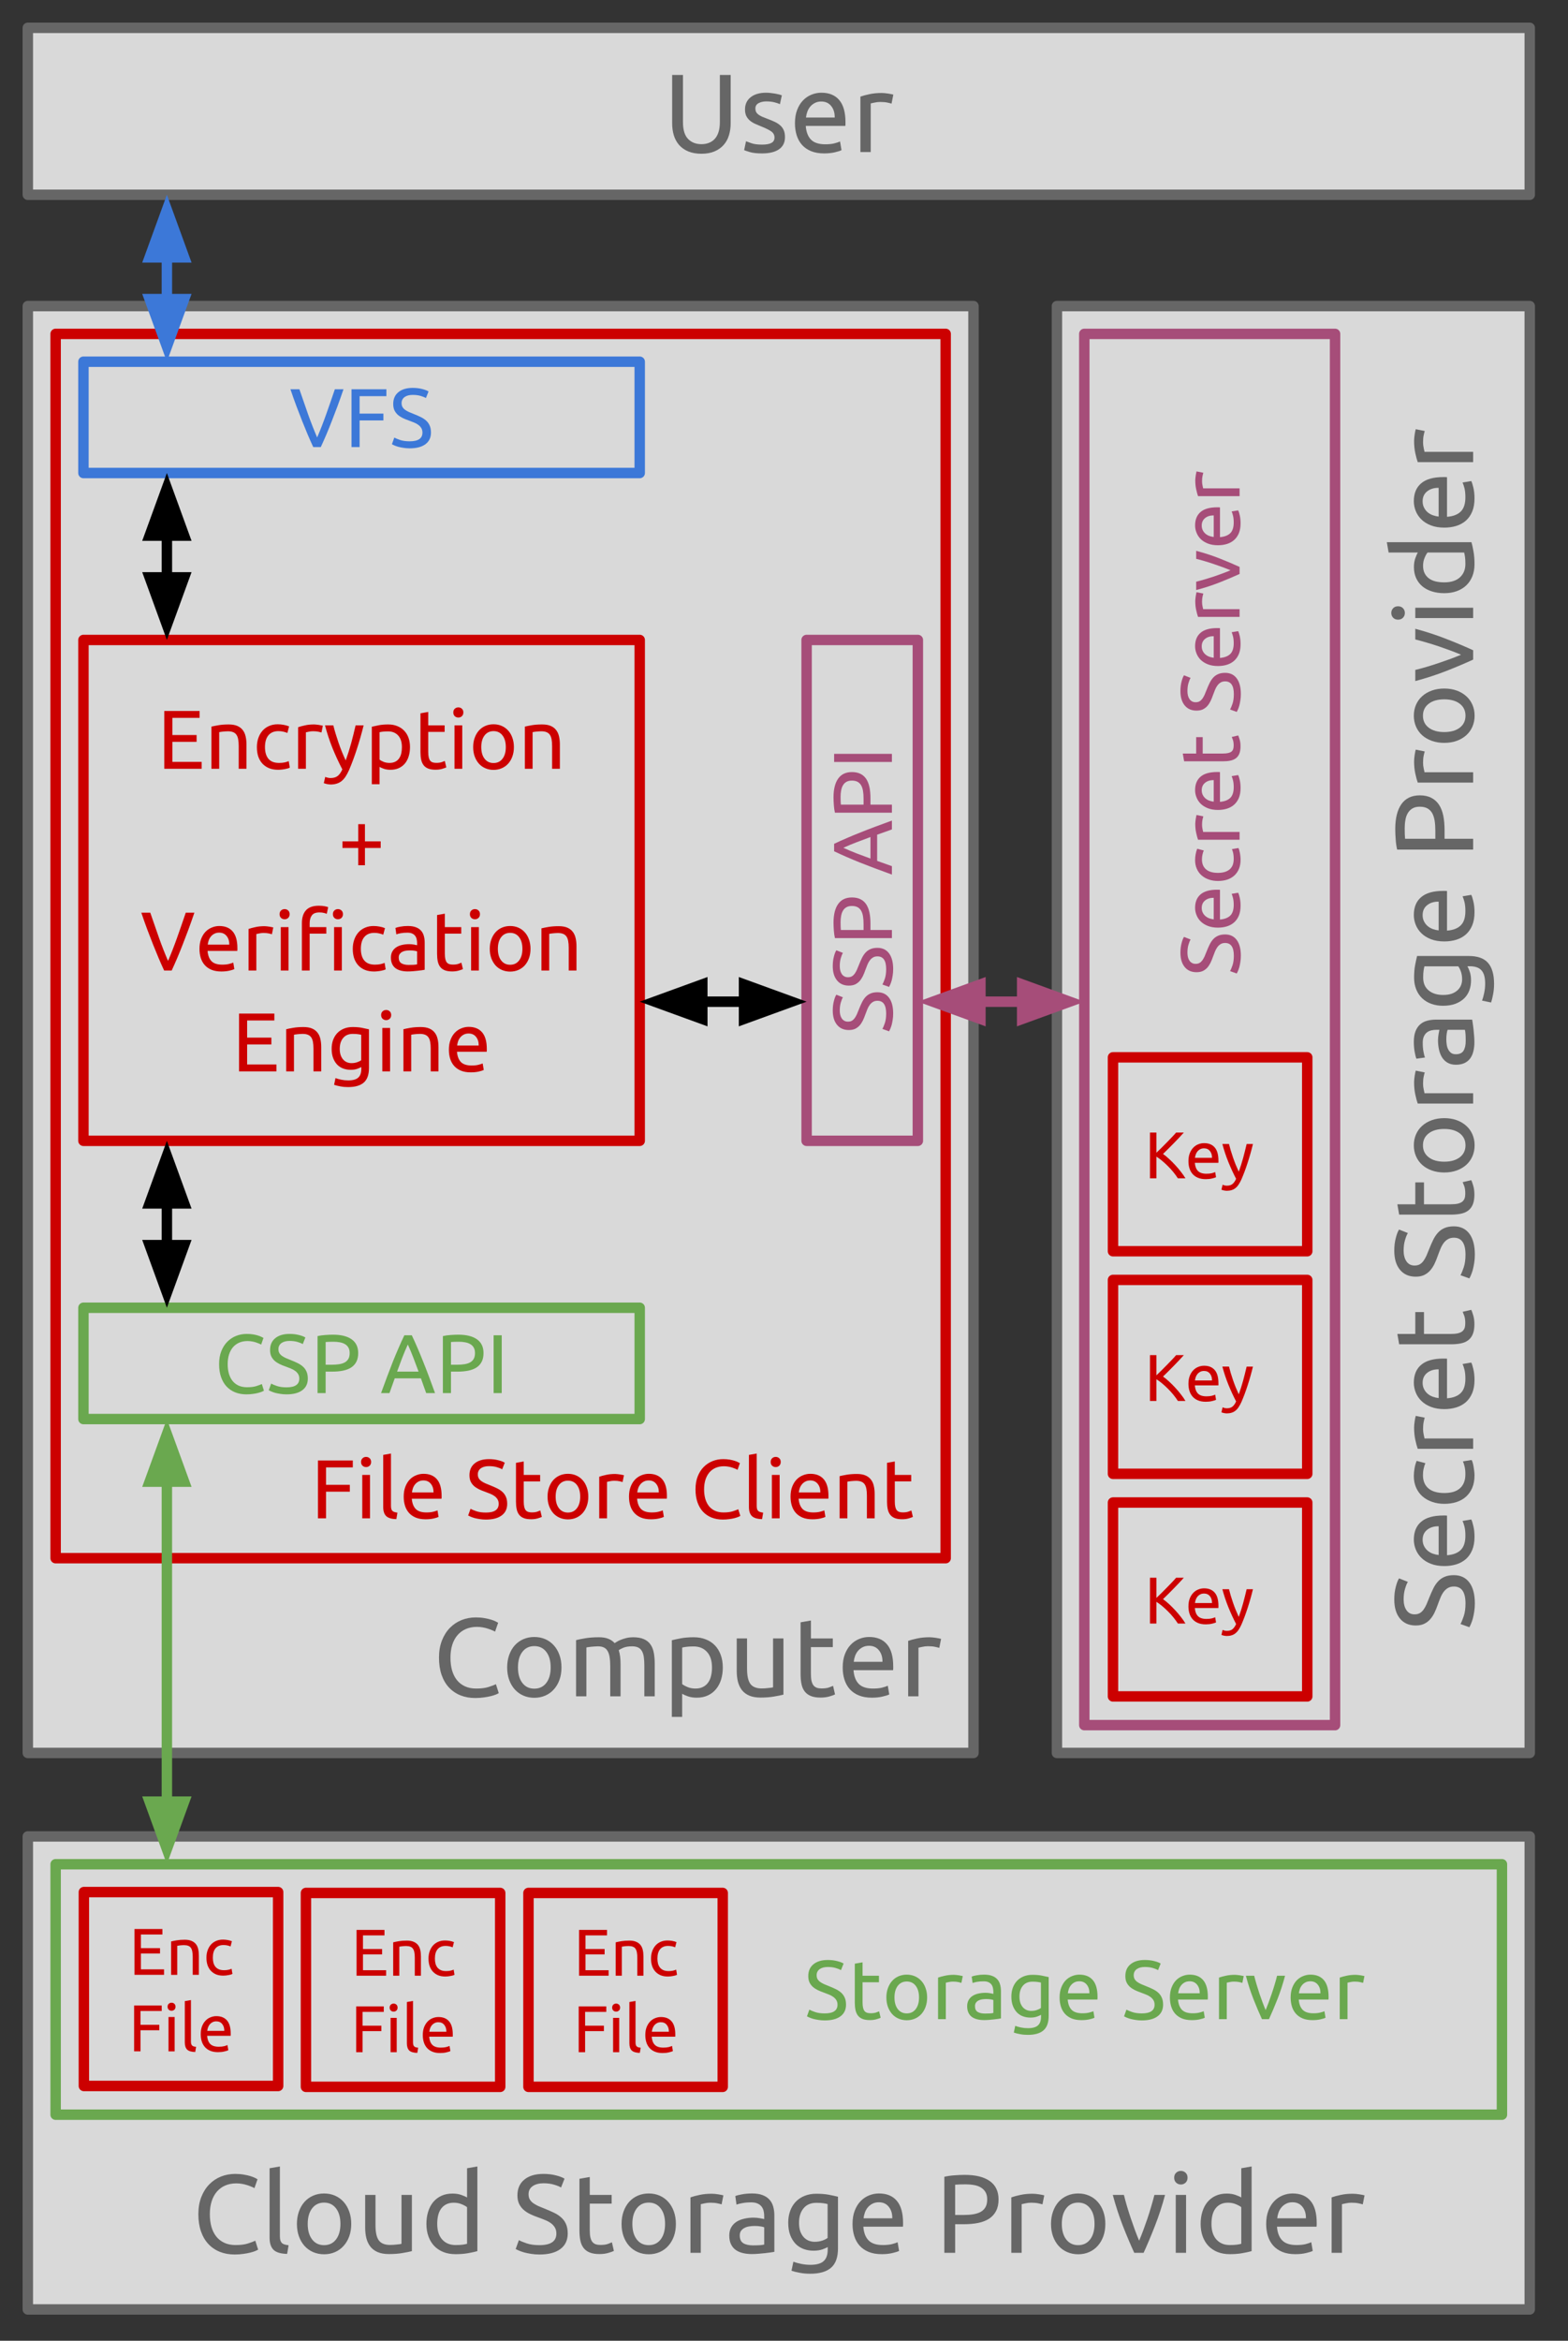 <?xml version="1.0" standalone="yes"?>

<svg version="1.1" viewBox="0.0 0.0 451.0 673.0" fill="none" stroke="none" stroke-linecap="square" stroke-miterlimit="10" xmlns="http://www.w3.org/2000/svg" xmlns:xlink="http://www.w3.org/1999/xlink"><rect x="0.0" y="0.0" width="451.0" height="673.0" fill="#333333" stroke="none"/><clipPath id="p.0"><path d="m0 0l451.0 0l0 673.0l-451.0 0l0 -673.0z" clip-rule="nonzero"></path></clipPath><g clip-path="url(#p.0)"><path fill="#000000" fill-opacity="0.0" d="m0 0l451.709 0l0 673.89l-451.709 0z" fill-rule="nonzero"></path><path fill="#ffffff" fill-opacity="0.816" d="m304.0 88.0l136.0 0l0 416l-136.0 0z" fill-rule="nonzero"></path><path stroke="#666666" stroke-width="3.0" stroke-linejoin="round" stroke-linecap="butt" d="m304.0 88.0l136.0 0l0 416l-136.0 0z" fill-rule="nonzero"></path><path fill="#000000" fill-opacity="0.0" d="m311.874 96.0l72.126 0l0 400.0l-72.126 0z" fill-rule="nonzero"></path><path stroke="#a64d79" stroke-width="3.0" stroke-linejoin="round" stroke-linecap="butt" d="m311.874 96.0l72.126 0l0 400.0l-72.126 0z" fill-rule="nonzero"></path><path fill="#ffffff" fill-opacity="0.816" d="m8.0 88.0l272.0 0l0 416l-272.0 0z" fill-rule="nonzero"></path><path stroke="#666666" stroke-width="3.0" stroke-linejoin="round" stroke-linecap="butt" d="m8.0 88.0l272.0 0l0 416l-272.0 0z" fill-rule="nonzero"></path><path fill="#000000" fill-opacity="0.0" d="m16.0 96.0l256.0 0l0 352.0l-256.0 0z" fill-rule="nonzero"></path><path stroke="#cc0000" stroke-width="3.0" stroke-linejoin="round" stroke-linecap="butt" d="m16.0 96.0l256.0 0l0 352.0l-256.0 0z" fill-rule="nonzero"></path><path fill="#000000" fill-opacity="0.0" d="m312.0 288.0l-48.0 0" fill-rule="nonzero"></path><path stroke="#a64d79" stroke-width="3.0" stroke-linejoin="round" stroke-linecap="butt" d="m294.0 288.0l-12.0 0" fill-rule="evenodd"></path><path fill="#a64d79" stroke="#a64d79" stroke-width="3.0" stroke-linecap="butt" d="m294.0 292.955l13.614 -4.955l-13.614 -4.955z" fill-rule="evenodd"></path><path fill="#a64d79" stroke="#a64d79" stroke-width="3.0" stroke-linecap="butt" d="m282.0 283.045l-13.614 4.955l13.614 4.955z" fill-rule="evenodd"></path><path fill="#000000" fill-opacity="0.0" d="m320.0 296.0l0 -176.0l56.0 0l0 176.0z" fill-rule="nonzero"></path><path fill="#a64d79" d="m354.884 274.774q0 -3.656 -2.5 -3.656q-0.766 0 -1.297 0.328q-0.547 0.328 -0.938 0.875q-0.406 0.547 -0.688 1.266q-0.297 0.703 -0.578 1.5q-0.312 0.906 -0.703 1.719q-0.406 0.812 -0.938 1.422q-0.547 0.594 -1.281 0.953q-0.75 0.344 -1.812 0.344q-2.172 0 -3.391 -1.484q-1.234 -1.5 -1.234 -4.109q0 -1.516 0.328 -2.75q0.312 -1.234 0.703 -1.812l1.891 0.75q-0.312 0.5 -0.609 1.5q-0.297 0.984 -0.297 2.312q0 0.672 0.141 1.25q0.141 0.578 0.438 1.016q0.281 0.422 0.734 0.672q0.438 0.25 1.047 0.25q0.672 0 1.125 -0.266q0.453 -0.266 0.797 -0.734q0.344 -0.484 0.641 -1.125q0.281 -0.641 0.578 -1.406q0.422 -1.078 0.859 -1.969q0.438 -0.906 1.031 -1.562q0.594 -0.656 1.422 -1.016q0.828 -0.375 2.016 -0.375q2.188 0 3.359 1.609q1.172 1.594 1.172 4.5q0 0.984 -0.141 1.812q-0.125 0.828 -0.297 1.484q-0.188 0.641 -0.391 1.109q-0.203 0.453 -0.344 0.719l-1.922 -0.688q0.312 -0.562 0.703 -1.688q0.375 -1.125 0.375 -2.75zm-4.562 -8.065q-1.656 0 -2.891 -0.484q-1.234 -0.484 -2.047 -1.266q-0.812 -0.797 -1.219 -1.828q-0.422 -1.031 -0.422 -2.109q0 -2.531 1.578 -3.875q1.578 -1.344 4.781 -1.344q0.156 0 0.391 0q0.219 0 0.406 0.031l0 8.547q1.938 -0.156 2.953 -1.125q1.0 -0.984 1.0 -3.078q0 -1.172 -0.203 -1.969q-0.203 -0.812 -0.391 -1.219l1.875 -0.312q0.219 0.406 0.453 1.422q0.234 1.016 0.234 2.312q0 1.641 -0.484 2.828q-0.5 1.188 -1.359 1.953q-0.859 0.766 -2.047 1.141q-1.188 0.375 -2.609 0.375zm-1.219 -8.578q-1.516 -0.016 -2.484 0.766q-0.969 0.781 -0.969 2.141q0 0.766 0.297 1.359q0.297 0.594 0.781 1.0q0.469 0.406 1.094 0.641q0.625 0.219 1.281 0.297l0 -6.203zm7.719 -10.963q0 1.516 -0.469 2.656q-0.484 1.141 -1.344 1.922q-0.875 0.781 -2.062 1.172q-1.188 0.375 -2.625 0.375q-1.438 0 -2.641 -0.422q-1.203 -0.422 -2.078 -1.188q-0.875 -0.766 -1.359 -1.875q-0.5 -1.125 -0.5 -2.5q0 -0.844 0.156 -1.672q0.141 -0.844 0.453 -1.609l1.891 0.5q-0.234 0.5 -0.375 1.172q-0.156 0.656 -0.156 1.391q0 1.875 1.188 2.875q1.172 1.0 3.422 1.0q1.016 0 1.859 -0.234q0.828 -0.234 1.438 -0.719q0.594 -0.484 0.922 -1.25q0.312 -0.781 0.312 -1.875q0 -0.891 -0.156 -1.609q-0.172 -0.719 -0.359 -1.141l1.859 -0.312q0.125 0.203 0.234 0.562q0.109 0.359 0.188 0.812q0.094 0.453 0.141 0.969q0.062 0.516 0.062 1.0zm-13.031 -10.347q0 -0.281 0.047 -0.656q0.031 -0.375 0.094 -0.734q0.062 -0.359 0.125 -0.656q0.047 -0.297 0.094 -0.453l1.953 0.391q-0.094 0.266 -0.219 0.875q-0.141 0.609 -0.141 1.578q0 0.625 0.141 1.234q0.125 0.609 0.172 0.797l10.484 0l0 2.234l-11.953 0q-0.281 -0.797 -0.531 -1.969q-0.266 -1.172 -0.266 -2.641zm6.531 -3.951q-1.656 0 -2.891 -0.484q-1.234 -0.484 -2.047 -1.266q-0.812 -0.797 -1.219 -1.828q-0.422 -1.031 -0.422 -2.109q0 -2.531 1.578 -3.875q1.578 -1.344 4.781 -1.344q0.156 0 0.391 0q0.219 0 0.406 0.031l0 8.547q1.938 -0.156 2.953 -1.125q1.0 -0.984 1.0 -3.078q0 -1.172 -0.203 -1.969q-0.203 -0.812 -0.391 -1.219l1.875 -0.312q0.219 0.406 0.453 1.422q0.234 1.016 0.234 2.312q0 1.641 -0.484 2.828q-0.5 1.188 -1.359 1.953q-0.859 0.766 -2.047 1.141q-1.188 0.375 -2.609 0.375zm-1.219 -8.578q-1.516 -0.016 -2.484 0.766q-0.969 0.781 -0.969 2.141q0 0.766 0.297 1.359q0.297 0.594 0.781 1.0q0.469 0.406 1.094 0.641q0.625 0.219 1.281 0.297l0 -6.203zm-5.047 -7.635l0 -4.719l1.875 0l0 4.719l5.766 0q0.938 0 1.547 -0.141q0.609 -0.141 0.969 -0.422q0.344 -0.297 0.484 -0.719q0.141 -0.438 0.141 -1.016q0 -1.0 -0.219 -1.609q-0.234 -0.625 -0.328 -0.859l1.844 -0.438q0.172 0.344 0.422 1.188q0.25 0.828 0.25 1.906q0 1.281 -0.328 2.109q-0.328 0.828 -0.969 1.328q-0.656 0.5 -1.594 0.703q-0.953 0.203 -2.203 0.203l-11.125 0l-0.391 -2.234l3.859 0zm10.828 -17.098q0 -3.656 -2.5 -3.656q-0.766 0 -1.297 0.328q-0.547 0.328 -0.938 0.875q-0.406 0.547 -0.688 1.266q-0.297 0.703 -0.578 1.5q-0.312 0.906 -0.703 1.719q-0.406 0.812 -0.938 1.422q-0.547 0.594 -1.281 0.953q-0.75 0.344 -1.812 0.344q-2.172 0 -3.391 -1.484q-1.234 -1.5 -1.234 -4.109q0 -1.516 0.328 -2.75q0.312 -1.234 0.703 -1.812l1.891 0.75q-0.312 0.5 -0.609 1.5q-0.297 0.984 -0.297 2.312q0 0.672 0.141 1.25q0.141 0.578 0.438 1.016q0.281 0.422 0.734 0.672q0.438 0.25 1.047 0.25q0.672 0 1.125 -0.266q0.453 -0.266 0.797 -0.734q0.344 -0.484 0.641 -1.125q0.281 -0.641 0.578 -1.406q0.422 -1.078 0.859 -1.969q0.438 -0.906 1.031 -1.562q0.594 -0.656 1.422 -1.016q0.828 -0.375 2.016 -0.375q2.188 0 3.359 1.609q1.172 1.594 1.172 4.5q0 0.984 -0.141 1.812q-0.125 0.828 -0.297 1.484q-0.188 0.641 -0.391 1.109q-0.203 0.453 -0.344 0.719l-1.922 -0.688q0.312 -0.562 0.703 -1.688q0.375 -1.125 0.375 -2.75zm-4.562 -8.065q-1.656 0 -2.891 -0.484q-1.234 -0.484 -2.047 -1.266q-0.812 -0.797 -1.219 -1.828q-0.422 -1.031 -0.422 -2.109q0 -2.531 1.578 -3.875q1.578 -1.344 4.781 -1.344q0.156 0 0.391 0q0.219 0 0.406 0.031l0 8.547q1.938 -0.156 2.953 -1.125q1.0 -0.984 1.0 -3.078q0 -1.172 -0.203 -1.969q-0.203 -0.812 -0.391 -1.219l1.875 -0.312q0.219 0.406 0.453 1.422q0.234 1.016 0.234 2.312q0 1.641 -0.484 2.828q-0.5 1.188 -1.359 1.953q-0.859 0.766 -2.047 1.141q-1.188 0.375 -2.609 0.375zm-1.219 -8.578q-1.516 -0.016 -2.484 0.766q-0.969 0.781 -0.969 2.141q0 0.766 0.297 1.359q0.297 0.594 0.781 1.0q0.469 0.406 1.094 0.641q0.625 0.219 1.281 0.297l0 -6.203zm-5.312 -10.15q0 -0.281 0.047 -0.656q0.031 -0.375 0.094 -0.734q0.062 -0.359 0.125 -0.656q0.047 -0.297 0.094 -0.453l1.953 0.391q-0.094 0.266 -0.219 0.875q-0.141 0.609 -0.141 1.578q0 0.625 0.141 1.234q0.125 0.609 0.172 0.797l10.484 0l0 2.234l-11.953 0q-0.281 -0.797 -0.531 -1.969q-0.266 -1.172 -0.266 -2.641zm0.266 -14.389q3.516 0.922 6.734 2.188q3.203 1.266 5.75 2.438l0 2.016q-2.547 1.172 -5.75 2.438q-3.219 1.266 -6.734 2.188l0 -2.391q1.188 -0.297 2.516 -0.688q1.328 -0.391 2.641 -0.828q1.297 -0.453 2.531 -0.906q1.219 -0.453 2.188 -0.875q-0.969 -0.406 -2.188 -0.859q-1.234 -0.453 -2.531 -0.891q-1.312 -0.453 -2.641 -0.844q-1.328 -0.406 -2.516 -0.688l0 -2.297zm6.266 -1.61q-1.656 0 -2.891 -0.484q-1.234 -0.484 -2.047 -1.266q-0.812 -0.797 -1.219 -1.828q-0.422 -1.031 -0.422 -2.109q0 -2.531 1.578 -3.875q1.578 -1.344 4.781 -1.344q0.156 0 0.391 0q0.219 0 0.406 0.031l0 8.547q1.938 -0.156 2.953 -1.125q1.0 -0.984 1.0 -3.078q0 -1.172 -0.203 -1.969q-0.203 -0.812 -0.391 -1.219l1.875 -0.312q0.219 0.406 0.453 1.422q0.234 1.016 0.234 2.312q0 1.641 -0.484 2.828q-0.5 1.188 -1.359 1.953q-0.859 0.766 -2.047 1.141q-1.188 0.375 -2.609 0.375zm-1.219 -8.578q-1.516 -0.016 -2.484 0.766q-0.969 0.781 -0.969 2.141q0 0.766 0.297 1.359q0.297 0.594 0.781 1.0q0.469 0.406 1.094 0.641q0.625 0.219 1.281 0.297l0 -6.203zm-5.312 -10.15q0 -0.281 0.047 -0.656q0.031 -0.375 0.094 -0.734q0.062 -0.359 0.125 -0.656q0.047 -0.297 0.094 -0.453l1.953 0.391q-0.094 0.266 -0.219 0.875q-0.141 0.609 -0.141 1.578q0 0.625 0.141 1.234q0.125 0.609 0.172 0.797l10.484 0l0 2.234l-11.953 0q-0.281 -0.797 -0.531 -1.969q-0.266 -1.172 -0.266 -2.641z" fill-rule="nonzero"></path><path fill="#ffffff" fill-opacity="0.816" d="m8.0 528.0l432.0 0l0 136.0l-432.0 0z" fill-rule="nonzero"></path><path stroke="#666666" stroke-width="3.0" stroke-linejoin="round" stroke-linecap="butt" d="m8.0 528.0l432.0 0l0 136.0l-432.0 0z" fill-rule="nonzero"></path><path fill="#000000" fill-opacity="0.0" d="m16.0 616.0l416 0l0 40.0l-416 0z" fill-rule="nonzero"></path><path fill="#666666" d="m67.481 648.204q-2.328 0 -4.25 -0.766q-1.922 -0.781 -3.297 -2.25q-1.375 -1.469 -2.125 -3.625q-0.75 -2.156 -0.75 -4.953q0 -2.781 0.844 -4.938q0.844 -2.156 2.281 -3.625q1.453 -1.484 3.359 -2.25q1.922 -0.766 4.109 -0.766q1.375 0 2.469 0.203q1.109 0.188 1.922 0.438q0.812 0.25 1.328 0.516q0.516 0.25 0.703 0.375l-0.891 2.562q-0.281 -0.188 -0.828 -0.406q-0.547 -0.234 -1.234 -0.453q-0.688 -0.234 -1.516 -0.375q-0.812 -0.141 -1.641 -0.141q-1.75 0 -3.172 0.609q-1.406 0.609 -2.406 1.766q-0.984 1.141 -1.516 2.797q-0.516 1.641 -0.516 3.688q0 1.984 0.453 3.625q0.469 1.625 1.391 2.797q0.938 1.172 2.328 1.812q1.391 0.641 3.25 0.641q2.141 0 3.547 -0.453q1.406 -0.453 2.109 -0.797l0.812 2.562q-0.234 0.156 -0.812 0.406q-0.578 0.234 -1.438 0.453q-0.859 0.219 -2.016 0.375q-1.156 0.172 -2.5 0.172zm15.106 -0.172q-2.75 -0.062 -3.906 -1.172q-1.141 -1.125 -1.141 -3.5l0 -19.953l2.969 -0.516l0 20.0q0 0.734 0.125 1.219q0.141 0.469 0.422 0.766q0.281 0.281 0.766 0.438q0.484 0.141 1.188 0.234l-0.422 2.484zm18.439 -8.625q0 1.969 -0.578 3.578q-0.578 1.594 -1.625 2.75q-1.031 1.156 -2.469 1.781q-1.438 0.625 -3.141 0.625q-1.688 0 -3.141 -0.625q-1.438 -0.625 -2.484 -1.781q-1.031 -1.156 -1.609 -2.75q-0.578 -1.609 -0.578 -3.578q0 -1.953 0.578 -3.562q0.578 -1.625 1.609 -2.781q1.047 -1.156 2.484 -1.781q1.453 -0.625 3.141 -0.625q1.703 0 3.141 0.625q1.438 0.625 2.469 1.781q1.047 1.156 1.625 2.781q0.578 1.609 0.578 3.562zm-3.109 0q0 -2.828 -1.266 -4.469q-1.266 -1.656 -3.438 -1.656q-2.172 0 -3.438 1.656q-1.266 1.641 -1.266 4.469q0 2.812 1.266 4.469q1.266 1.641 3.438 1.641q2.172 0 3.438 -1.641q1.266 -1.656 1.266 -4.469zm20.552 7.828q-1.031 0.266 -2.719 0.547q-1.672 0.297 -3.875 0.297q-1.922 0 -3.234 -0.562q-1.312 -0.562 -2.109 -1.578q-0.797 -1.031 -1.156 -2.422q-0.344 -1.391 -0.344 -3.094l0 -9.344l2.969 0l0 8.703q0 3.047 0.953 4.359q0.969 1.312 3.234 1.312q0.484 0 1.0 -0.031q0.516 -0.047 0.953 -0.094q0.453 -0.047 0.812 -0.094q0.375 -0.047 0.531 -0.109l0 -14.047l2.984 0l0 16.156zm15.868 -12.641q-0.547 -0.438 -1.578 -0.859q-1.016 -0.422 -2.234 -0.422q-1.281 0 -2.188 0.469q-0.906 0.469 -1.484 1.281q-0.578 0.812 -0.844 1.938q-0.25 1.125 -0.25 2.406q0 2.906 1.438 4.5q1.438 1.578 3.844 1.578q1.219 0 2.031 -0.109q0.812 -0.125 1.266 -0.25l0 -10.531zm0 -11.188l2.969 -0.516l0 24.344q-1.016 0.297 -2.625 0.578q-1.594 0.297 -3.672 0.297q-1.922 0 -3.469 -0.609q-1.531 -0.609 -2.625 -1.734q-1.078 -1.125 -1.672 -2.734q-0.594 -1.609 -0.594 -3.625q0 -1.922 0.5 -3.516q0.5 -1.609 1.453 -2.766q0.969 -1.156 2.359 -1.797q1.391 -0.641 3.188 -0.641q1.438 0 2.531 0.391q1.109 0.391 1.656 0.734l0 -8.406zm20.834 22.109q4.859 0 4.859 -3.328q0 -1.031 -0.438 -1.75q-0.422 -0.719 -1.156 -1.25q-0.734 -0.531 -1.688 -0.906q-0.938 -0.391 -2.0 -0.766q-1.219 -0.422 -2.312 -0.953q-1.078 -0.531 -1.875 -1.25q-0.797 -0.719 -1.266 -1.703q-0.469 -1.0 -0.469 -2.406q0 -2.906 1.984 -4.531q1.984 -1.641 5.484 -1.641q2.016 0 3.656 0.438q1.656 0.422 2.422 0.938l-1.0 2.531q-0.672 -0.422 -2.0 -0.812q-1.328 -0.406 -3.078 -0.406q-0.906 0 -1.672 0.203q-0.766 0.188 -1.344 0.578q-0.578 0.375 -0.922 0.969q-0.328 0.594 -0.328 1.391q0 0.891 0.344 1.5q0.359 0.609 1.0 1.078q0.641 0.453 1.484 0.844q0.859 0.375 1.875 0.766q1.438 0.578 2.641 1.156q1.203 0.578 2.078 1.375q0.891 0.797 1.359 1.906q0.484 1.094 0.484 2.672q0 2.906 -2.125 4.484q-2.125 1.562 -6.0 1.562q-1.312 0 -2.422 -0.188q-1.094 -0.172 -1.969 -0.406q-0.859 -0.25 -1.484 -0.516q-0.625 -0.266 -0.969 -0.469l0.922 -2.547q0.734 0.406 2.234 0.922q1.516 0.516 3.688 0.516zm14.462 -14.438l6.297 0l0 2.5l-6.297 0l0 7.672q0 1.25 0.188 2.078q0.203 0.812 0.578 1.281q0.391 0.453 0.953 0.656q0.578 0.188 1.359 0.188q1.344 0 2.156 -0.297q0.812 -0.312 1.141 -0.453l0.562 2.469q-0.438 0.234 -1.562 0.562q-1.125 0.344 -2.562 0.344q-1.688 0 -2.797 -0.438q-1.109 -0.438 -1.781 -1.297q-0.672 -0.859 -0.938 -2.125q-0.266 -1.266 -0.266 -2.938l0 -14.844l2.969 -0.516l0 5.156zm24.77 8.328q0 1.969 -0.578 3.578q-0.578 1.594 -1.625 2.75q-1.031 1.156 -2.469 1.781q-1.438 0.625 -3.141 0.625q-1.688 0 -3.141 -0.625q-1.438 -0.625 -2.484 -1.781q-1.031 -1.156 -1.609 -2.75q-0.578 -1.609 -0.578 -3.578q0 -1.953 0.578 -3.562q0.578 -1.625 1.609 -2.781q1.047 -1.156 2.484 -1.781q1.453 -0.625 3.141 -0.625q1.703 0 3.141 0.625q1.438 0.625 2.469 1.781q1.047 1.156 1.625 2.781q0.578 1.609 0.578 3.562zm-3.109 0q0 -2.828 -1.266 -4.469q-1.266 -1.656 -3.438 -1.656q-2.172 0 -3.438 1.656q-1.266 1.641 -1.266 4.469q0 2.812 1.266 4.469q1.266 1.641 3.438 1.641q2.172 0 3.438 -1.641q1.266 -1.656 1.266 -4.469zm13.443 -8.672q0.391 0 0.875 0.047q0.5 0.047 0.984 0.125q0.484 0.078 0.875 0.156q0.406 0.078 0.594 0.141l-0.516 2.594q-0.344 -0.125 -1.172 -0.297q-0.812 -0.188 -2.094 -0.188q-0.828 0 -1.641 0.188q-0.812 0.172 -1.078 0.234l0 13.984l-2.969 0l0 -15.938q1.047 -0.375 2.609 -0.703q1.578 -0.344 3.531 -0.344zm11.836 14.844q1.062 0 1.875 -0.047q0.812 -0.047 1.359 -0.188l0 -4.953q-0.312 -0.156 -1.047 -0.266q-0.719 -0.125 -1.734 -0.125q-0.672 0 -1.422 0.109q-0.75 0.094 -1.375 0.406q-0.625 0.297 -1.047 0.828q-0.406 0.516 -0.406 1.391q0 1.594 1.016 2.219q1.031 0.625 2.781 0.625zm-0.25 -14.922q1.797 0 3.016 0.469q1.234 0.469 1.984 1.312q0.766 0.844 1.078 2.016q0.328 1.172 0.328 2.578l0 10.406q-0.391 0.062 -1.078 0.172q-0.688 0.109 -1.562 0.203q-0.859 0.094 -1.875 0.172q-1.0 0.094 -1.984 0.094q-1.406 0 -2.594 -0.297q-1.188 -0.281 -2.047 -0.906q-0.859 -0.625 -1.344 -1.641q-0.484 -1.031 -0.484 -2.469q0 -1.391 0.562 -2.375q0.562 -0.984 1.516 -1.594q0.969 -0.609 2.234 -0.891q1.281 -0.297 2.703 -0.297q0.438 0 0.922 0.047q0.484 0.047 0.906 0.125q0.438 0.078 0.75 0.141q0.328 0.062 0.453 0.094l0 -0.828q0 -0.734 -0.156 -1.453q-0.156 -0.719 -0.578 -1.281q-0.422 -0.562 -1.141 -0.891q-0.719 -0.344 -1.859 -0.344q-1.484 0 -2.594 0.219q-1.094 0.203 -1.641 0.422l-0.344 -2.453q0.578 -0.266 1.922 -0.5q1.344 -0.25 2.906 -0.25zm21.751 15.406q-0.375 0.25 -1.484 0.656q-1.094 0.391 -2.578 0.391q-1.5 0 -2.828 -0.469q-1.328 -0.484 -2.328 -1.484q-0.984 -1.016 -1.562 -2.516q-0.578 -1.516 -0.578 -3.594q0 -1.828 0.547 -3.344q0.547 -1.516 1.578 -2.625q1.047 -1.109 2.547 -1.719q1.516 -0.625 3.406 -0.625q2.078 0 3.625 0.297q1.547 0.297 2.609 0.562l0 14.844q0 3.844 -1.984 5.562q-1.984 1.734 -6.016 1.734q-1.562 0 -2.969 -0.266q-1.391 -0.25 -2.406 -0.594l0.547 -2.594q0.891 0.344 2.188 0.609q1.297 0.281 2.703 0.281q2.656 0 3.812 -1.062q1.172 -1.047 1.172 -3.344l0 -0.703zm-0.031 -12.359q-0.438 -0.125 -1.188 -0.234q-0.75 -0.125 -2.031 -0.125q-2.406 0 -3.703 1.578q-1.297 1.562 -1.297 4.156q0 1.438 0.359 2.469q0.375 1.016 1.0 1.688q0.625 0.672 1.438 1.0q0.828 0.312 1.688 0.312q1.188 0 2.172 -0.328q1.0 -0.344 1.562 -0.781l0 -9.734zm7.168 5.734q0 -2.219 0.641 -3.859q0.641 -1.656 1.703 -2.734q1.062 -1.094 2.438 -1.641q1.375 -0.547 2.812 -0.547q3.359 0 5.141 2.109q1.797 2.094 1.797 6.375q0 0.188 0 0.5q0 0.297 -0.031 0.562l-11.391 0q0.188 2.594 1.5 3.938q1.312 1.344 4.109 1.344q1.562 0 2.625 -0.266q1.078 -0.281 1.625 -0.547l0.422 2.5q-0.547 0.297 -1.906 0.609q-1.359 0.328 -3.094 0.328q-2.172 0 -3.766 -0.656q-1.578 -0.656 -2.609 -1.812q-1.016 -1.156 -1.516 -2.734q-0.5 -1.594 -0.5 -3.469zm11.438 -1.641q0.031 -2.016 -1.016 -3.312q-1.031 -1.297 -2.859 -1.297q-1.031 0 -1.812 0.406q-0.781 0.391 -1.328 1.031q-0.547 0.641 -0.859 1.484q-0.297 0.828 -0.391 1.688l8.266 0zm20.858 -12.484q4.672 0 7.188 1.781q2.516 1.781 2.516 5.297q0 1.922 -0.703 3.281q-0.688 1.359 -1.984 2.219q-1.281 0.844 -3.141 1.234q-1.859 0.375 -4.203 0.375l-2.453 0l0 8.219l-3.109 0l0 -21.859q1.312 -0.312 2.922 -0.422q1.625 -0.125 2.969 -0.125zm0.25 2.719q-1.984 0 -3.031 0.109l0 8.703l2.328 0q1.609 0 2.891 -0.203q1.281 -0.219 2.156 -0.703q0.875 -0.5 1.359 -1.359q0.484 -0.875 0.484 -2.219q0 -1.281 -0.5 -2.109q-0.5 -0.828 -1.344 -1.328q-0.844 -0.5 -1.969 -0.688q-1.125 -0.203 -2.375 -0.203zm19.269 2.703q0.391 0 0.875 0.047q0.5 0.047 0.984 0.125q0.484 0.078 0.875 0.156q0.406 0.078 0.594 0.141l-0.516 2.594q-0.344 -0.125 -1.172 -0.297q-0.812 -0.188 -2.094 -0.188q-0.828 0 -1.641 0.188q-0.812 0.172 -1.078 0.234l0 13.984l-2.969 0l0 -15.938q1.047 -0.375 2.609 -0.703q1.578 -0.344 3.531 -0.344zm20.899 8.672q0 1.969 -0.578 3.578q-0.578 1.594 -1.625 2.75q-1.031 1.156 -2.469 1.781q-1.438 0.625 -3.141 0.625q-1.688 0 -3.141 -0.625q-1.438 -0.625 -2.484 -1.781q-1.031 -1.156 -1.609 -2.75q-0.578 -1.609 -0.578 -3.578q0 -1.953 0.578 -3.562q0.578 -1.625 1.609 -2.781q1.047 -1.156 2.484 -1.781q1.453 -0.625 3.141 -0.625q1.703 0 3.141 0.625q1.438 0.625 2.469 1.781q1.047 1.156 1.625 2.781q0.578 1.609 0.578 3.562zm-3.109 0q0 -2.828 -1.266 -4.469q-1.266 -1.656 -3.438 -1.656q-2.172 0 -3.438 1.656q-1.266 1.641 -1.266 4.469q0 2.812 1.266 4.469q1.266 1.641 3.438 1.641q2.172 0 3.438 -1.641q1.266 -1.656 1.266 -4.469zm20.286 -8.328q-1.25 4.672 -2.938 8.969q-1.672 4.281 -3.234 7.672l-2.688 0q-1.562 -3.391 -3.25 -7.672q-1.672 -4.297 -2.922 -8.969l3.203 0q0.375 1.562 0.906 3.344q0.531 1.781 1.125 3.531q0.594 1.734 1.188 3.375q0.609 1.625 1.156 2.906q0.547 -1.281 1.156 -2.906q0.609 -1.641 1.203 -3.375q0.594 -1.75 1.109 -3.531q0.531 -1.781 0.922 -3.344l3.062 0zm6.048 16.641l-2.969 0l0 -16.641l2.969 0l0 16.641zm-1.5 -19.641q-0.797 0 -1.359 -0.531q-0.562 -0.531 -0.562 -1.422q0 -0.906 0.562 -1.422q0.562 -0.531 1.359 -0.531q0.797 0 1.359 0.531q0.562 0.516 0.562 1.422q0 0.891 -0.562 1.422q-0.562 0.531 -1.359 0.531zm17.377 6.516q-0.547 -0.438 -1.578 -0.859q-1.016 -0.422 -2.234 -0.422q-1.281 0 -2.188 0.469q-0.906 0.469 -1.484 1.281q-0.578 0.812 -0.844 1.938q-0.25 1.125 -0.25 2.406q0 2.906 1.438 4.5q1.438 1.578 3.844 1.578q1.219 0 2.031 -0.109q0.812 -0.125 1.266 -0.25l0 -10.531zm0 -11.188l2.969 -0.516l0 24.344q-1.016 0.297 -2.625 0.578q-1.594 0.297 -3.672 0.297q-1.922 0 -3.469 -0.609q-1.531 -0.609 -2.625 -1.734q-1.078 -1.125 -1.672 -2.734q-0.594 -1.609 -0.594 -3.625q0 -1.922 0.5 -3.516q0.5 -1.609 1.453 -2.766q0.969 -1.156 2.359 -1.797q1.391 -0.641 3.188 -0.641q1.438 0 2.531 0.391q1.109 0.391 1.656 0.734l0 -8.406zm7.161 16.031q0 -2.219 0.641 -3.859q0.641 -1.656 1.703 -2.734q1.062 -1.094 2.438 -1.641q1.375 -0.547 2.812 -0.547q3.359 0 5.141 2.109q1.797 2.094 1.797 6.375q0 0.188 0 0.5q0 0.297 -0.031 0.562l-11.391 0q0.188 2.594 1.5 3.938q1.312 1.344 4.109 1.344q1.562 0 2.625 -0.266q1.078 -0.281 1.625 -0.547l0.422 2.5q-0.547 0.297 -1.906 0.609q-1.359 0.328 -3.094 0.328q-2.172 0 -3.766 -0.656q-1.578 -0.656 -2.609 -1.812q-1.016 -1.156 -1.516 -2.734q-0.5 -1.594 -0.5 -3.469zm11.438 -1.641q0.031 -2.016 -1.016 -3.312q-1.031 -1.297 -2.859 -1.297q-1.031 0 -1.812 0.406q-0.781 0.391 -1.328 1.031q-0.547 0.641 -0.859 1.484q-0.297 0.828 -0.391 1.688l8.266 0zm13.529 -7.062q0.391 0 0.875 0.047q0.5 0.047 0.984 0.125q0.484 0.078 0.875 0.156q0.406 0.078 0.594 0.141l-0.516 2.594q-0.344 -0.125 -1.172 -0.297q-0.812 -0.188 -2.094 -0.188q-0.828 0 -1.641 0.188q-0.812 0.172 -1.078 0.234l0 13.984l-2.969 0l0 -15.938q1.047 -0.375 2.609 -0.703q1.578 -0.344 3.531 -0.344z" fill-rule="nonzero"></path><path fill="#000000" fill-opacity="0.0" d="m232.0 328.0l0 -144.0l32.0 0l0 144.0z" fill-rule="nonzero"></path><path stroke="#a64d79" stroke-width="3.0" stroke-linejoin="round" stroke-linecap="butt" d="m232.0 328.0l0 -144.0l32.0 0l0 144.0z" fill-rule="nonzero"></path><path fill="#a64d79" d="m254.884 291.394q0 -3.656 -2.5 -3.656q-0.766 0 -1.297 0.328q-0.547 0.328 -0.938 0.875q-0.406 0.547 -0.688 1.266q-0.297 0.703 -0.578 1.5q-0.312 0.906 -0.703 1.719q-0.406 0.812 -0.938 1.422q-0.547 0.594 -1.281 0.953q-0.75 0.344 -1.812 0.344q-2.172 0 -3.391 -1.484q-1.234 -1.5 -1.234 -4.109q0 -1.516 0.328 -2.75q0.312 -1.234 0.703 -1.812l1.891 0.75q-0.312 0.5 -0.609 1.5q-0.297 0.984 -0.297 2.312q0 0.672 0.141 1.25q0.141 0.578 0.438 1.016q0.281 0.422 0.734 0.672q0.438 0.25 1.047 0.25q0.672 0 1.125 -0.266q0.453 -0.266 0.797 -0.734q0.344 -0.484 0.641 -1.125q0.281 -0.641 0.578 -1.406q0.422 -1.078 0.859 -1.969q0.438 -0.906 1.031 -1.562q0.594 -0.656 1.422 -1.016q0.828 -0.375 2.016 -0.375q2.188 0 3.359 1.609q1.172 1.594 1.172 4.5q0 0.984 -0.141 1.812q-0.125 0.828 -0.297 1.484q-0.188 0.641 -0.391 1.109q-0.203 0.453 -0.344 0.719l-1.922 -0.688q0.312 -0.562 0.703 -1.688q0.375 -1.125 0.375 -2.75zm0 -12.768q0 -3.656 -2.5 -3.656q-0.766 0 -1.297 0.328q-0.547 0.328 -0.938 0.875q-0.406 0.547 -0.688 1.266q-0.297 0.703 -0.578 1.5q-0.312 0.906 -0.703 1.719q-0.406 0.812 -0.938 1.422q-0.547 0.594 -1.281 0.953q-0.75 0.344 -1.812 0.344q-2.172 0 -3.391 -1.484q-1.234 -1.5 -1.234 -4.109q0 -1.516 0.328 -2.75q0.312 -1.234 0.703 -1.812l1.891 0.75q-0.312 0.5 -0.609 1.5q-0.297 0.984 -0.297 2.312q0 0.672 0.141 1.25q0.141 0.578 0.438 1.016q0.281 0.422 0.734 0.672q0.438 0.25 1.047 0.25q0.672 0 1.125 -0.266q0.453 -0.266 0.797 -0.734q0.344 -0.484 0.641 -1.125q0.281 -0.641 0.578 -1.406q0.422 -1.078 0.859 -1.969q0.438 -0.906 1.031 -1.562q0.594 -0.656 1.422 -1.016q0.828 -0.375 2.016 -0.375q2.188 0 3.359 1.609q1.172 1.594 1.172 4.5q0 0.984 -0.141 1.812q-0.125 0.828 -0.297 1.484q-0.188 0.641 -0.391 1.109q-0.203 0.453 -0.344 0.719l-1.922 -0.688q0.312 -0.562 0.703 -1.688q0.375 -1.125 0.375 -2.75zm-15.141 -13.33q0 -3.5 1.328 -5.375q1.328 -1.891 3.969 -1.891q1.438 0 2.469 0.516q1.016 0.516 1.656 1.484q0.625 0.969 0.922 2.375q0.281 1.391 0.281 3.141l0 1.844l6.172 0l0 2.328l-16.391 0q-0.234 -0.984 -0.312 -2.188q-0.094 -1.219 -0.094 -2.234zm2.031 -0.188q0 1.484 0.078 2.281l6.531 0l0 -1.75q0 -1.203 -0.156 -2.156q-0.156 -0.969 -0.531 -1.625q-0.375 -0.656 -1.016 -1.016q-0.656 -0.359 -1.656 -0.359q-0.969 0 -1.594 0.375q-0.625 0.359 -0.984 1.0q-0.375 0.641 -0.516 1.484q-0.156 0.828 -0.156 1.766zm14.766 -26.636q-1.078 0.406 -2.125 0.766q-1.047 0.359 -2.125 0.75l0 7.531l4.25 1.516l0 2.422q-2.641 -0.969 -4.875 -1.797q-2.25 -0.844 -4.266 -1.641q-2.016 -0.812 -3.844 -1.609q-1.844 -0.797 -3.641 -1.656l0 -2.141q1.797 -0.859 3.641 -1.641q1.828 -0.797 3.844 -1.594q2.016 -0.812 4.266 -1.656q2.234 -0.844 4.875 -1.797l0 2.547zm-6.172 2.188q-2.078 0.766 -4.031 1.516q-1.969 0.75 -3.766 1.578q1.797 0.828 3.766 1.594q1.953 0.75 4.031 1.5l0 -6.188zm-10.625 -11.412q0 -3.5 1.328 -5.375q1.328 -1.891 3.969 -1.891q1.438 0 2.469 0.516q1.016 0.516 1.656 1.484q0.625 0.969 0.922 2.375q0.281 1.391 0.281 3.141l0 1.844l6.172 0l0 2.328l-16.391 0q-0.234 -0.984 -0.312 -2.188q-0.094 -1.219 -0.094 -2.234zm2.031 -0.188q0 1.484 0.078 2.281l6.531 0l0 -1.75q0 -1.203 -0.156 -2.156q-0.156 -0.969 -0.531 -1.625q-0.375 -0.656 -1.016 -1.016q-0.656 -0.359 -1.656 -0.359q-0.969 0 -1.594 0.375q-0.625 0.359 -0.984 1.0q-0.375 0.641 -0.516 1.484q-0.156 0.828 -0.156 1.766zm-1.859 -9.983l0 -2.328l16.625 0l0 2.328l-16.625 0z" fill-rule="nonzero"></path><path fill="#000000" fill-opacity="0.0" d="m24.0 376.0l160.0 0l0 32.0l-160.0 0z" fill-rule="nonzero"></path><path stroke="#6aa84f" stroke-width="3.0" stroke-linejoin="round" stroke-linecap="butt" d="m24.0 376.0l160.0 0l0 32.0l-160.0 0z" fill-rule="nonzero"></path><path fill="#6aa84f" d="m70.847 400.899q-1.75 0 -3.203 -0.578q-1.438 -0.578 -2.469 -1.672q-1.031 -1.109 -1.594 -2.719q-0.562 -1.625 -0.562 -3.719q0 -2.094 0.625 -3.703q0.641 -1.625 1.719 -2.719q1.094 -1.109 2.531 -1.688q1.438 -0.578 3.078 -0.578q1.031 0 1.859 0.141q0.828 0.141 1.438 0.344q0.609 0.188 0.984 0.391q0.391 0.188 0.531 0.281l-0.672 1.922q-0.219 -0.156 -0.625 -0.312q-0.406 -0.172 -0.922 -0.344q-0.516 -0.172 -1.125 -0.266q-0.609 -0.109 -1.234 -0.109q-1.328 0 -2.391 0.453q-1.047 0.453 -1.797 1.312q-0.734 0.859 -1.141 2.109q-0.391 1.234 -0.391 2.766q0 1.484 0.344 2.719q0.359 1.219 1.047 2.094q0.703 0.875 1.75 1.359q1.047 0.469 2.438 0.469q1.609 0 2.656 -0.328q1.062 -0.344 1.594 -0.594l0.594 1.906q-0.172 0.125 -0.609 0.312q-0.422 0.172 -1.078 0.344q-0.641 0.172 -1.516 0.281q-0.859 0.125 -1.859 0.125zm11.583 -2.016q3.656 0 3.656 -2.5q0 -0.766 -0.328 -1.297q-0.328 -0.547 -0.875 -0.938q-0.547 -0.406 -1.266 -0.688q-0.703 -0.297 -1.5 -0.578q-0.906 -0.312 -1.719 -0.703q-0.812 -0.406 -1.422 -0.938q-0.594 -0.547 -0.953 -1.281q-0.344 -0.75 -0.344 -1.812q0 -2.172 1.484 -3.391q1.5 -1.234 4.109 -1.234q1.516 0 2.75 0.328q1.234 0.312 1.812 0.703l-0.75 1.891q-0.5 -0.312 -1.5 -0.609q-0.984 -0.297 -2.312 -0.297q-0.672 0 -1.25 0.141q-0.578 0.141 -1.016 0.438q-0.422 0.281 -0.672 0.734q-0.25 0.438 -0.25 1.047q0 0.672 0.266 1.125q0.266 0.453 0.734 0.797q0.484 0.344 1.125 0.641q0.641 0.281 1.406 0.578q1.078 0.422 1.969 0.859q0.906 0.438 1.562 1.031q0.656 0.594 1.016 1.422q0.375 0.828 0.375 2.016q0 2.188 -1.609 3.359q-1.594 1.172 -4.5 1.172q-0.984 0 -1.812 -0.141q-0.828 -0.125 -1.484 -0.297q-0.641 -0.188 -1.109 -0.391q-0.453 -0.203 -0.719 -0.344l0.688 -1.922q0.562 0.312 1.688 0.703q1.125 0.375 2.75 0.375zm13.33 -15.141q3.5 0 5.375 1.328q1.891 1.328 1.891 3.969q0 1.438 -0.516 2.469q-0.516 1.016 -1.484 1.656q-0.969 0.625 -2.375 0.922q-1.391 0.281 -3.141 0.281l-1.844 0l0 6.172l-2.328 0l0 -16.391q0.984 -0.234 2.188 -0.312q1.219 -0.094 2.234 -0.094zm0.188 2.031q-1.484 0 -2.281 0.078l0 6.531l1.75 0q1.203 0 2.156 -0.156q0.969 -0.156 1.625 -0.531q0.656 -0.375 1.016 -1.016q0.359 -0.656 0.359 -1.656q0 -0.969 -0.375 -1.594q-0.359 -0.625 -1.0 -0.984q-0.641 -0.375 -1.484 -0.516q-0.828 -0.156 -1.766 -0.156zm26.636 14.766q-0.406 -1.078 -0.766 -2.125q-0.359 -1.047 -0.75 -2.125l-7.531 0l-1.516 4.25l-2.422 0q0.969 -2.641 1.797 -4.875q0.844 -2.25 1.641 -4.266q0.812 -2.016 1.609 -3.844q0.797 -1.844 1.656 -3.641l2.141 0q0.859 1.797 1.641 3.641q0.797 1.828 1.594 3.844q0.812 2.016 1.656 4.266q0.844 2.234 1.797 4.875l-2.547 0zm-2.188 -6.172q-0.766 -2.078 -1.516 -4.031q-0.75 -1.969 -1.578 -3.766q-0.828 1.797 -1.594 3.766q-0.75 1.953 -1.5 4.031l6.188 0zm11.412 -10.625q3.5 0 5.375 1.328q1.891 1.328 1.891 3.969q0 1.438 -0.516 2.469q-0.516 1.016 -1.484 1.656q-0.969 0.625 -2.375 0.922q-1.391 0.281 -3.141 0.281l-1.844 0l0 6.172l-2.328 0l0 -16.391q0.984 -0.234 2.188 -0.312q1.219 -0.094 2.234 -0.094zm0.188 2.031q-1.484 0 -2.281 0.078l0 6.531l1.75 0q1.203 0 2.156 -0.156q0.969 -0.156 1.625 -0.531q0.656 -0.375 1.016 -1.016q0.359 -0.656 0.359 -1.656q0 -0.969 -0.375 -1.594q-0.359 -0.625 -1.0 -0.984q-0.641 -0.375 -1.484 -0.516q-0.828 -0.156 -1.766 -0.156zm9.983 -1.859l2.328 0l0 16.625l-2.328 0l0 -16.625z" fill-rule="nonzero"></path><path fill="#000000" fill-opacity="0.0" d="m16.0 536.0l416 0l0 72.0l-416 0z" fill-rule="nonzero"></path><path stroke="#6aa84f" stroke-width="3.0" stroke-linejoin="round" stroke-linecap="butt" d="m16.0 536.0l416 0l0 72.0l-416 0z" fill-rule="nonzero"></path><path fill="#000000" fill-opacity="0.0" d="m216.0 544.0l192.0 0l0 56.0l-192.0 0z" fill-rule="nonzero"></path><path fill="#6aa84f" d="m237.234 578.884q3.656 0 3.656 -2.5q0 -0.766 -0.328 -1.297q-0.328 -0.547 -0.875 -0.938q-0.547 -0.406 -1.266 -0.688q-0.703 -0.297 -1.5 -0.578q-0.906 -0.312 -1.719 -0.703q-0.812 -0.406 -1.422 -0.938q-0.594 -0.547 -0.953 -1.281q-0.344 -0.75 -0.344 -1.812q0 -2.172 1.484 -3.391q1.5 -1.234 4.109 -1.234q1.516 0 2.75 0.328q1.234 0.312 1.812 0.703l-0.75 1.891q-0.5 -0.312 -1.5 -0.609q-0.984 -0.297 -2.312 -0.297q-0.672 0 -1.25 0.141q-0.578 0.141 -1.016 0.438q-0.422 0.281 -0.672 0.734q-0.25 0.438 -0.25 1.047q0 0.672 0.266 1.125q0.266 0.453 0.734 0.797q0.484 0.344 1.125 0.641q0.641 0.281 1.406 0.578q1.078 0.422 1.969 0.859q0.906 0.438 1.562 1.031q0.656 0.594 1.016 1.422q0.375 0.828 0.375 2.016q0 2.188 -1.609 3.359q-1.594 1.172 -4.5 1.172q-0.984 0 -1.812 -0.141q-0.828 -0.125 -1.484 -0.297q-0.641 -0.188 -1.109 -0.391q-0.453 -0.203 -0.719 -0.344l0.688 -1.922q0.562 0.312 1.688 0.703q1.125 0.375 2.75 0.375zm10.862 -10.828l4.719 0l0 1.875l-4.719 0l0 5.766q0 0.938 0.141 1.547q0.141 0.609 0.422 0.969q0.297 0.344 0.719 0.484q0.438 0.141 1.016 0.141q1.0 0 1.609 -0.219q0.625 -0.234 0.859 -0.328l0.438 1.844q-0.344 0.172 -1.188 0.422q-0.828 0.25 -1.906 0.25q-1.281 0 -2.109 -0.328q-0.828 -0.328 -1.328 -0.969q-0.5 -0.656 -0.703 -1.594q-0.203 -0.953 -0.203 -2.203l0 -11.125l2.234 -0.391l0 3.859zm18.57 6.25q0 1.484 -0.438 2.688q-0.422 1.188 -1.203 2.062q-0.781 0.859 -1.859 1.328q-1.078 0.469 -2.359 0.469q-1.266 0 -2.359 -0.469q-1.078 -0.469 -1.859 -1.328q-0.766 -0.875 -1.203 -2.062q-0.438 -1.203 -0.438 -2.688q0 -1.469 0.438 -2.672q0.438 -1.219 1.203 -2.078q0.781 -0.875 1.859 -1.344q1.094 -0.469 2.359 -0.469q1.281 0 2.359 0.469q1.078 0.469 1.859 1.344q0.781 0.859 1.203 2.078q0.438 1.203 0.438 2.672zm-2.328 0q0 -2.125 -0.953 -3.359q-0.938 -1.234 -2.578 -1.234q-1.625 0 -2.578 1.234q-0.953 1.234 -0.953 3.359q0 2.109 0.953 3.344q0.953 1.234 2.578 1.234q1.641 0 2.578 -1.234q0.953 -1.234 0.953 -3.344zm10.082 -6.516q0.281 0 0.656 0.047q0.375 0.031 0.734 0.094q0.359 0.062 0.656 0.125q0.297 0.047 0.453 0.094l-0.391 1.953q-0.266 -0.094 -0.875 -0.219q-0.609 -0.141 -1.578 -0.141q-0.625 0 -1.234 0.141q-0.609 0.125 -0.797 0.172l0 10.484l-2.234 0l0 -11.953q0.797 -0.281 1.969 -0.531q1.172 -0.266 2.641 -0.266zm8.873 11.141q0.797 0 1.406 -0.031q0.609 -0.047 1.016 -0.141l0 -3.719q-0.234 -0.109 -0.781 -0.188q-0.531 -0.094 -1.297 -0.094q-0.516 0 -1.078 0.078q-0.562 0.062 -1.031 0.297q-0.469 0.219 -0.781 0.625q-0.312 0.391 -0.312 1.031q0 1.203 0.766 1.672q0.781 0.469 2.094 0.469zm-0.188 -11.188q1.344 0 2.266 0.359q0.922 0.344 1.484 0.984q0.562 0.625 0.797 1.5q0.25 0.875 0.25 1.938l0 7.797q-0.281 0.047 -0.797 0.141q-0.516 0.078 -1.172 0.141q-0.641 0.078 -1.406 0.141q-0.75 0.062 -1.5 0.062q-1.047 0 -1.938 -0.219q-0.891 -0.219 -1.547 -0.688q-0.641 -0.469 -1.0 -1.234q-0.359 -0.766 -0.359 -1.844q0 -1.031 0.422 -1.766q0.422 -0.75 1.141 -1.203q0.719 -0.469 1.672 -0.672q0.969 -0.219 2.016 -0.219q0.344 0 0.703 0.031q0.359 0.031 0.672 0.094q0.328 0.062 0.562 0.109q0.25 0.047 0.344 0.078l0 -0.625q0 -0.562 -0.125 -1.094q-0.109 -0.547 -0.422 -0.969q-0.312 -0.422 -0.859 -0.672q-0.531 -0.25 -1.391 -0.25q-1.109 0 -1.938 0.156q-0.828 0.156 -1.234 0.328l-0.266 -1.844q0.438 -0.203 1.438 -0.375q1.016 -0.188 2.188 -0.188zm16.325 11.547q-0.297 0.188 -1.125 0.5q-0.828 0.297 -1.922 0.297q-1.141 0 -2.141 -0.359q-0.984 -0.359 -1.734 -1.109q-0.734 -0.766 -1.172 -1.891q-0.438 -1.125 -0.438 -2.688q0 -1.375 0.406 -2.516q0.422 -1.141 1.188 -1.969q0.781 -0.828 1.906 -1.297q1.141 -0.469 2.547 -0.469q1.562 0 2.719 0.234q1.172 0.234 1.969 0.422l0 11.141q0 2.875 -1.5 4.172q-1.484 1.297 -4.5 1.297q-1.172 0 -2.219 -0.203q-1.047 -0.188 -1.812 -0.453l0.406 -1.938q0.672 0.266 1.641 0.469q0.969 0.203 2.031 0.203q1.984 0 2.859 -0.797q0.891 -0.781 0.891 -2.516l0 -0.531zm-0.031 -9.266q-0.328 -0.094 -0.906 -0.172q-0.562 -0.094 -1.516 -0.094q-1.797 0 -2.781 1.188q-0.969 1.172 -0.969 3.109q0 1.078 0.281 1.859q0.281 0.766 0.75 1.266q0.469 0.5 1.078 0.75q0.609 0.234 1.25 0.234q0.891 0 1.625 -0.25q0.75 -0.25 1.188 -0.594l0 -7.297zm5.372 4.297q0 -1.656 0.484 -2.891q0.484 -1.234 1.266 -2.047q0.797 -0.812 1.828 -1.219q1.031 -0.422 2.109 -0.422q2.531 0 3.875 1.578q1.344 1.578 1.344 4.781q0 0.156 0 0.391q0 0.219 -0.031 0.406l-8.547 0q0.156 1.938 1.125 2.953q0.984 1.0 3.078 1.0q1.172 0 1.969 -0.203q0.812 -0.203 1.219 -0.391l0.312 1.875q-0.406 0.219 -1.422 0.453q-1.016 0.234 -2.312 0.234q-1.641 0 -2.828 -0.484q-1.188 -0.5 -1.953 -1.359q-0.766 -0.859 -1.141 -2.047q-0.375 -1.188 -0.375 -2.609zm8.578 -1.219q0.016 -1.516 -0.766 -2.484q-0.781 -0.969 -2.141 -0.969q-0.766 0 -1.359 0.297q-0.594 0.297 -1.0 0.781q-0.406 0.469 -0.641 1.094q-0.219 0.625 -0.297 1.281l6.203 0zm15.085 5.781q3.656 0 3.656 -2.5q0 -0.766 -0.328 -1.297q-0.328 -0.547 -0.875 -0.938q-0.547 -0.406 -1.266 -0.688q-0.703 -0.297 -1.5 -0.578q-0.906 -0.312 -1.719 -0.703q-0.812 -0.406 -1.422 -0.938q-0.594 -0.547 -0.953 -1.281q-0.344 -0.75 -0.344 -1.812q0 -2.172 1.484 -3.391q1.5 -1.234 4.109 -1.234q1.516 0 2.75 0.328q1.234 0.312 1.812 0.703l-0.75 1.891q-0.5 -0.312 -1.5 -0.609q-0.984 -0.297 -2.312 -0.297q-0.672 0 -1.25 0.141q-0.578 0.141 -1.016 0.438q-0.422 0.281 -0.672 0.734q-0.25 0.438 -0.25 1.047q0 0.672 0.266 1.125q0.266 0.453 0.734 0.797q0.484 0.344 1.125 0.641q0.641 0.281 1.406 0.578q1.078 0.422 1.969 0.859q0.906 0.438 1.562 1.031q0.656 0.594 1.016 1.422q0.375 0.828 0.375 2.016q0 2.188 -1.609 3.359q-1.594 1.172 -4.5 1.172q-0.984 0 -1.812 -0.141q-0.828 -0.125 -1.484 -0.297q-0.641 -0.188 -1.109 -0.391q-0.453 -0.203 -0.719 -0.344l0.688 -1.922q0.562 0.312 1.688 0.703q1.125 0.375 2.75 0.375zm8.065 -4.562q0 -1.656 0.484 -2.891q0.484 -1.234 1.266 -2.047q0.797 -0.812 1.828 -1.219q1.031 -0.422 2.109 -0.422q2.531 0 3.875 1.578q1.344 1.578 1.344 4.781q0 0.156 0 0.391q0 0.219 -0.031 0.406l-8.547 0q0.156 1.938 1.125 2.953q0.984 1.0 3.078 1.0q1.172 0 1.969 -0.203q0.812 -0.203 1.219 -0.391l0.312 1.875q-0.406 0.219 -1.422 0.453q-1.016 0.234 -2.312 0.234q-1.641 0 -2.828 -0.484q-1.188 -0.5 -1.953 -1.359q-0.766 -0.859 -1.141 -2.047q-0.375 -1.188 -0.375 -2.609zm8.578 -1.219q0.016 -1.516 -0.766 -2.484q-0.781 -0.969 -2.141 -0.969q-0.766 0 -1.359 0.297q-0.594 0.297 -1.0 0.781q-0.406 0.469 -0.641 1.094q-0.219 0.625 -0.297 1.281l6.203 0zm10.15 -5.312q0.281 0 0.656 0.047q0.375 0.031 0.734 0.094q0.359 0.062 0.656 0.125q0.297 0.047 0.453 0.094l-0.391 1.953q-0.266 -0.094 -0.875 -0.219q-0.609 -0.141 -1.578 -0.141q-0.625 0 -1.234 0.141q-0.609 0.125 -0.797 0.172l0 10.484l-2.234 0l0 -11.953q0.797 -0.281 1.969 -0.531q1.172 -0.266 2.641 -0.266zm14.389 0.266q-0.922 3.516 -2.188 6.734q-1.266 3.203 -2.438 5.75l-2.016 0q-1.172 -2.547 -2.438 -5.75q-1.266 -3.219 -2.188 -6.734l2.391 0q0.297 1.188 0.688 2.516q0.391 1.328 0.828 2.641q0.453 1.297 0.906 2.531q0.453 1.219 0.875 2.188q0.406 -0.969 0.859 -2.188q0.453 -1.234 0.891 -2.531q0.453 -1.312 0.844 -2.641q0.406 -1.328 0.688 -2.516l2.297 0zm1.61 6.266q0 -1.656 0.484 -2.891q0.484 -1.234 1.266 -2.047q0.797 -0.812 1.828 -1.219q1.031 -0.422 2.109 -0.422q2.531 0 3.875 1.578q1.344 1.578 1.344 4.781q0 0.156 0 0.391q0 0.219 -0.031 0.406l-8.547 0q0.156 1.938 1.125 2.953q0.984 1.0 3.078 1.0q1.172 0 1.969 -0.203q0.812 -0.203 1.219 -0.391l0.312 1.875q-0.406 0.219 -1.422 0.453q-1.016 0.234 -2.312 0.234q-1.641 0 -2.828 -0.484q-1.188 -0.5 -1.953 -1.359q-0.766 -0.859 -1.141 -2.047q-0.375 -1.188 -0.375 -2.609zm8.578 -1.219q0.016 -1.516 -0.766 -2.484q-0.781 -0.969 -2.141 -0.969q-0.766 0 -1.359 0.297q-0.594 0.297 -1.0 0.781q-0.406 0.469 -0.641 1.094q-0.219 0.625 -0.297 1.281l6.203 0zm10.15 -5.312q0.281 0 0.656 0.047q0.375 0.031 0.734 0.094q0.359 0.062 0.656 0.125q0.297 0.047 0.453 0.094l-0.391 1.953q-0.266 -0.094 -0.875 -0.219q-0.609 -0.141 -1.578 -0.141q-0.625 0 -1.234 0.141q-0.609 0.125 -0.797 0.172l0 10.484l-2.234 0l0 -11.953q0.797 -0.281 1.969 -0.531q1.172 -0.266 2.641 -0.266z" fill-rule="nonzero"></path><path fill="#000000" fill-opacity="0.0" d="m24.0 184.0l160.0 0l0 144.0l-160.0 0z" fill-rule="nonzero"></path><path stroke="#cc0000" stroke-width="3.0" stroke-linejoin="round" stroke-linecap="butt" d="m24.0 184.0l160.0 0l0 144.0l-160.0 0z" fill-rule="nonzero"></path><path fill="#000000" fill-opacity="0.0" d="m24.0 192.0l160.0 0l0 128.0l-160.0 0z" fill-rule="nonzero"></path><path fill="#cc0000" d="m47.251 221.04l0 -16.625l10.156 0l0 1.984l-7.828 0l0 4.938l6.969 0l0 1.953l-6.969 0l0 5.766l8.422 0l0 1.984l-10.75 0zm13.563 -12.125q0.766 -0.188 2.031 -0.406q1.281 -0.219 2.938 -0.219q1.484 0 2.469 0.422q0.984 0.422 1.562 1.188q0.594 0.75 0.828 1.812q0.25 1.047 0.25 2.312l0 7.016l-2.234 0l0 -6.531q0 -1.156 -0.156 -1.969q-0.156 -0.812 -0.516 -1.312q-0.359 -0.5 -0.969 -0.734q-0.594 -0.234 -1.484 -0.234q-0.359 0 -0.75 0.031q-0.375 0.016 -0.719 0.062q-0.344 0.031 -0.625 0.078q-0.281 0.047 -0.391 0.078l0 10.531l-2.234 0l0 -12.125zm19.198 12.406q-1.516 0 -2.656 -0.469q-1.141 -0.484 -1.922 -1.344q-0.781 -0.875 -1.172 -2.062q-0.375 -1.188 -0.375 -2.625q0 -1.438 0.422 -2.641q0.422 -1.203 1.188 -2.078q0.766 -0.875 1.875 -1.359q1.125 -0.5 2.5 -0.5q0.844 0 1.672 0.156q0.844 0.141 1.609 0.453l-0.5 1.891q-0.5 -0.234 -1.172 -0.375q-0.656 -0.156 -1.391 -0.156q-1.875 0 -2.875 1.188q-1.0 1.172 -1.0 3.422q0 1.016 0.234 1.859q0.234 0.828 0.719 1.438q0.484 0.594 1.25 0.922q0.781 0.312 1.875 0.312q0.891 0 1.609 -0.156q0.719 -0.172 1.141 -0.359l0.312 1.859q-0.203 0.125 -0.562 0.234q-0.359 0.109 -0.812 0.188q-0.453 0.094 -0.969 0.141q-0.516 0.062 -1.0 0.062zm10.347 -13.031q0.281 0 0.656 0.047q0.375 0.031 0.734 0.094q0.359 0.062 0.656 0.125q0.297 0.047 0.453 0.094l-0.391 1.953q-0.266 -0.094 -0.875 -0.219q-0.609 -0.141 -1.578 -0.141q-0.625 0 -1.234 0.141q-0.609 0.125 -0.797 0.172l0 10.484l-2.234 0l0 -11.953q0.797 -0.281 1.969 -0.531q1.172 -0.266 2.641 -0.266zm3.186 15.078q0.266 0.125 0.688 0.219q0.422 0.109 0.828 0.109q1.312 0 2.062 -0.594q0.75 -0.578 1.344 -1.891q-1.516 -2.891 -2.828 -6.109q-1.297 -3.234 -2.156 -6.547l2.391 0q0.266 1.078 0.641 2.328q0.375 1.25 0.828 2.578q0.453 1.312 0.984 2.641q0.531 1.312 1.109 2.531q0.906 -2.516 1.578 -4.984q0.672 -2.469 1.266 -5.094l2.312 0q-0.875 3.531 -1.938 6.781q-1.047 3.25 -2.266 6.094q-0.484 1.078 -1.0 1.859q-0.516 0.781 -1.141 1.281q-0.625 0.5 -1.406 0.734q-0.781 0.25 -1.766 0.25q-0.25 0 -0.547 -0.047q-0.281 -0.031 -0.562 -0.094q-0.281 -0.062 -0.516 -0.141q-0.219 -0.062 -0.312 -0.109l0.406 -1.797zm22.053 -8.547q0 -2.188 -1.078 -3.359q-1.078 -1.172 -2.875 -1.172q-1.016 0 -1.578 0.078q-0.562 0.062 -0.891 0.156l0 7.875q0.406 0.344 1.172 0.656q0.766 0.297 1.688 0.297q0.953 0 1.641 -0.344q0.688 -0.344 1.109 -0.953q0.438 -0.609 0.625 -1.438q0.188 -0.828 0.188 -1.797zm2.328 0q0 1.422 -0.375 2.625q-0.359 1.188 -1.078 2.062q-0.719 0.859 -1.766 1.344q-1.047 0.469 -2.391 0.469q-1.078 0 -1.906 -0.281q-0.828 -0.281 -1.234 -0.547l0 4.984l-2.234 0l0 -16.531q0.797 -0.188 1.984 -0.422q1.188 -0.234 2.734 -0.234q1.453 0 2.594 0.469q1.156 0.453 1.969 1.297q0.828 0.828 1.266 2.047q0.438 1.203 0.438 2.719zm5.245 -6.266l4.719 0l0 1.875l-4.719 0l0 5.766q0 0.938 0.141 1.547q0.141 0.609 0.422 0.969q0.297 0.344 0.719 0.484q0.438 0.141 1.016 0.141q1.0 0 1.609 -0.219q0.625 -0.234 0.859 -0.328l0.438 1.844q-0.344 0.172 -1.188 0.422q-0.828 0.25 -1.906 0.25q-1.281 0 -2.109 -0.328q-0.828 -0.328 -1.328 -0.969q-0.5 -0.656 -0.703 -1.594q-0.203 -0.953 -0.203 -2.203l0 -11.125l2.234 -0.391l0 3.859zm9.789 12.484l-2.234 0l0 -12.484l2.234 0l0 12.484zm-1.125 -14.734q-0.609 0 -1.031 -0.391q-0.422 -0.406 -0.422 -1.078q0 -0.672 0.422 -1.062q0.422 -0.391 1.031 -0.391q0.594 0 1.016 0.391q0.422 0.391 0.422 1.062q0 0.672 -0.422 1.078q-0.422 0.391 -1.016 0.391zm15.978 8.5q0 1.484 -0.438 2.688q-0.422 1.188 -1.203 2.062q-0.781 0.859 -1.859 1.328q-1.078 0.469 -2.359 0.469q-1.266 0 -2.359 -0.469q-1.078 -0.469 -1.859 -1.328q-0.766 -0.875 -1.203 -2.062q-0.438 -1.203 -0.438 -2.688q0 -1.469 0.438 -2.672q0.438 -1.219 1.203 -2.078q0.781 -0.875 1.859 -1.344q1.094 -0.469 2.359 -0.469q1.281 0 2.359 0.469q1.078 0.469 1.859 1.344q0.781 0.859 1.203 2.078q0.438 1.203 0.438 2.672zm-2.328 0q0 -2.125 -0.953 -3.359q-0.938 -1.234 -2.578 -1.234q-1.625 0 -2.578 1.234q-0.953 1.234 -0.953 3.359q0 2.109 0.953 3.344q0.953 1.234 2.578 1.234q1.641 0 2.578 -1.234q0.953 -1.234 0.953 -3.344zm5.472 -5.891q0.766 -0.188 2.031 -0.406q1.281 -0.219 2.938 -0.219q1.484 0 2.469 0.422q0.984 0.422 1.562 1.188q0.594 0.75 0.828 1.812q0.25 1.047 0.25 2.312l0 7.016l-2.234 0l0 -6.531q0 -1.156 -0.156 -1.969q-0.156 -0.812 -0.516 -1.312q-0.359 -0.5 -0.969 -0.734q-0.594 -0.234 -1.484 -0.234q-0.359 0 -0.75 0.031q-0.375 0.016 -0.719 0.062q-0.344 0.031 -0.625 0.078q-0.281 0.047 -0.391 0.078l0 10.531l-2.234 0l0 -12.125z" fill-rule="nonzero"></path><path fill="#cc0000" d="m98.498 241.899l4.547 0l0 -4.938l1.922 0l0 4.938l4.531 0l0 1.906l-4.531 0l0 4.969l-1.922 0l0 -4.969l-4.547 0l0 -1.906z" fill-rule="nonzero"></path><path fill="#cc0000" d="m55.912 262.415q-0.906 2.641 -1.734 4.891q-0.828 2.234 -1.625 4.25q-0.781 2.016 -1.562 3.859q-0.781 1.828 -1.609 3.625l-2.172 0q-0.828 -1.797 -1.609 -3.625q-0.766 -1.844 -1.578 -3.859q-0.797 -2.016 -1.641 -4.25q-0.844 -2.25 -1.734 -4.891l2.578 0q1.297 3.781 2.531 7.297q1.25 3.5 2.578 6.562q1.312 -3.047 2.562 -6.562q1.25 -3.516 2.531 -7.297l2.484 0zm1.463 10.406q0 -1.656 0.484 -2.891q0.484 -1.234 1.266 -2.047q0.797 -0.812 1.828 -1.219q1.031 -0.422 2.109 -0.422q2.531 0 3.875 1.578q1.344 1.578 1.344 4.781q0 0.156 0 0.391q0 0.219 -0.031 0.406l-8.547 0q0.156 1.938 1.125 2.953q0.984 1.0 3.078 1.0q1.172 0 1.969 -0.203q0.812 -0.203 1.219 -0.391l0.312 1.875q-0.406 0.219 -1.422 0.453q-1.016 0.234 -2.312 0.234q-1.641 0 -2.828 -0.484q-1.188 -0.5 -1.953 -1.359q-0.766 -0.859 -1.141 -2.047q-0.375 -1.188 -0.375 -2.609zm8.578 -1.219q0.016 -1.516 -0.766 -2.484q-0.781 -0.969 -2.141 -0.969q-0.766 0 -1.359 0.297q-0.594 0.297 -1.0 0.781q-0.406 0.469 -0.641 1.094q-0.219 0.625 -0.297 1.281l6.203 0zm10.15 -5.312q0.281 0 0.656 0.047q0.375 0.031 0.734 0.094q0.359 0.062 0.656 0.125q0.297 0.047 0.453 0.094l-0.391 1.953q-0.266 -0.094 -0.875 -0.219q-0.609 -0.141 -1.578 -0.141q-0.625 0 -1.234 0.141q-0.609 0.125 -0.797 0.172l0 10.484l-2.234 0l0 -11.953q0.797 -0.281 1.969 -0.531q1.172 -0.266 2.641 -0.266zm6.889 12.75l-2.234 0l0 -12.484l2.234 0l0 12.484zm-1.125 -14.734q-0.609 0 -1.031 -0.391q-0.422 -0.406 -0.422 -1.078q0 -0.672 0.422 -1.062q0.422 -0.391 1.031 -0.391q0.594 0 1.016 0.391q0.422 0.391 0.422 1.062q0 0.672 -0.422 1.078q-0.422 0.391 -1.016 0.391zm9.838 -3.891q0.984 0 1.688 0.141q0.703 0.141 1.0 0.266l-0.406 1.922q-0.297 -0.141 -0.828 -0.266q-0.516 -0.141 -1.297 -0.141q-1.547 0 -2.172 0.859q-0.625 0.844 -0.625 2.281l0 1.078l4.797 0l0 1.875l-4.797 0l0 10.609l-2.234 0l0 -13.609q0 -2.406 1.172 -3.703q1.172 -1.312 3.703 -1.312zm6.623 18.625l-2.234 0l0 -12.484l2.234 0l0 12.484zm-1.125 -14.734q-0.609 0 -1.031 -0.391q-0.422 -0.406 -0.422 -1.078q0 -0.672 0.422 -1.062q0.422 -0.391 1.031 -0.391q0.594 0 1.016 0.391q0.422 0.391 0.422 1.062q0 0.672 -0.422 1.078q-0.422 0.391 -1.016 0.391zm10.384 15.016q-1.516 0 -2.656 -0.469q-1.141 -0.484 -1.922 -1.344q-0.781 -0.875 -1.172 -2.062q-0.375 -1.188 -0.375 -2.625q0 -1.438 0.422 -2.641q0.422 -1.203 1.188 -2.078q0.766 -0.875 1.875 -1.359q1.125 -0.5 2.5 -0.5q0.844 0 1.672 0.156q0.844 0.141 1.609 0.453l-0.5 1.891q-0.5 -0.234 -1.172 -0.375q-0.656 -0.156 -1.391 -0.156q-1.875 0 -2.875 1.188q-1.0 1.172 -1.0 3.422q0 1.016 0.234 1.859q0.234 0.828 0.719 1.438q0.484 0.594 1.25 0.922q0.781 0.312 1.875 0.312q0.891 0 1.609 -0.156q0.719 -0.172 1.141 -0.359l0.312 1.859q-0.203 0.125 -0.562 0.234q-0.359 0.109 -0.812 0.188q-0.453 0.094 -0.969 0.141q-0.516 0.062 -1.0 0.062zm9.957 -1.891q0.797 0 1.406 -0.031q0.609 -0.047 1.016 -0.141l0 -3.719q-0.234 -0.109 -0.781 -0.188q-0.531 -0.094 -1.297 -0.094q-0.516 0 -1.078 0.078q-0.562 0.062 -1.031 0.297q-0.469 0.219 -0.781 0.625q-0.312 0.391 -0.312 1.031q0 1.203 0.766 1.672q0.781 0.469 2.094 0.469zm-0.188 -11.188q1.344 0 2.266 0.359q0.922 0.344 1.484 0.984q0.562 0.625 0.797 1.5q0.25 0.875 0.25 1.938l0 7.797q-0.281 0.047 -0.797 0.141q-0.516 0.078 -1.172 0.141q-0.641 0.078 -1.406 0.141q-0.75 0.062 -1.5 0.062q-1.047 0 -1.938 -0.219q-0.891 -0.219 -1.547 -0.688q-0.641 -0.469 -1.0 -1.234q-0.359 -0.766 -0.359 -1.844q0 -1.031 0.422 -1.766q0.422 -0.75 1.141 -1.203q0.719 -0.469 1.672 -0.672q0.969 -0.219 2.016 -0.219q0.344 0 0.703 0.031q0.359 0.031 0.672 0.094q0.328 0.062 0.562 0.109q0.25 0.047 0.344 0.078l0 -0.625q0 -0.562 -0.125 -1.094q-0.109 -0.547 -0.422 -0.969q-0.312 -0.422 -0.859 -0.672q-0.531 -0.25 -1.391 -0.25q-1.109 0 -1.938 0.156q-0.828 0.156 -1.234 0.328l-0.266 -1.844q0.438 -0.203 1.438 -0.375q1.016 -0.188 2.188 -0.188zm10.59 0.312l4.719 0l0 1.875l-4.719 0l0 5.766q0 0.938 0.141 1.547q0.141 0.609 0.422 0.969q0.297 0.344 0.719 0.484q0.438 0.141 1.016 0.141q1.0 0 1.609 -0.219q0.625 -0.234 0.859 -0.328l0.438 1.844q-0.344 0.172 -1.188 0.422q-0.828 0.25 -1.906 0.25q-1.281 0 -2.109 -0.328q-0.828 -0.328 -1.328 -0.969q-0.5 -0.656 -0.703 -1.594q-0.203 -0.953 -0.203 -2.203l0 -11.125l2.234 -0.391l0 3.859zm9.789 12.484l-2.234 0l0 -12.484l2.234 0l0 12.484zm-1.125 -14.734q-0.609 0 -1.031 -0.391q-0.422 -0.406 -0.422 -1.078q0 -0.672 0.422 -1.062q0.422 -0.391 1.031 -0.391q0.594 0 1.016 0.391q0.422 0.391 0.422 1.062q0 0.672 -0.422 1.078q-0.422 0.391 -1.016 0.391zm15.978 8.5q0 1.484 -0.438 2.688q-0.422 1.188 -1.203 2.062q-0.781 0.859 -1.859 1.328q-1.078 0.469 -2.359 0.469q-1.266 0 -2.359 -0.469q-1.078 -0.469 -1.859 -1.328q-0.766 -0.875 -1.203 -2.062q-0.438 -1.203 -0.438 -2.688q0 -1.469 0.438 -2.672q0.438 -1.219 1.203 -2.078q0.781 -0.875 1.859 -1.344q1.094 -0.469 2.359 -0.469q1.281 0 2.359 0.469q1.078 0.469 1.859 1.344q0.781 0.859 1.203 2.078q0.438 1.203 0.438 2.672zm-2.328 0q0 -2.125 -0.953 -3.359q-0.938 -1.234 -2.578 -1.234q-1.625 0 -2.578 1.234q-0.953 1.234 -0.953 3.359q0 2.109 0.953 3.344q0.953 1.234 2.578 1.234q1.641 0 2.578 -1.234q0.953 -1.234 0.953 -3.344zm5.472 -5.891q0.766 -0.188 2.031 -0.406q1.281 -0.219 2.938 -0.219q1.484 0 2.469 0.422q0.984 0.422 1.562 1.188q0.594 0.75 0.828 1.812q0.25 1.047 0.25 2.312l0 7.016l-2.234 0l0 -6.531q0 -1.156 -0.156 -1.969q-0.156 -0.812 -0.516 -1.312q-0.359 -0.5 -0.969 -0.734q-0.594 -0.234 -1.484 -0.234q-0.359 0 -0.75 0.031q-0.375 0.016 -0.719 0.062q-0.344 0.031 -0.625 0.078q-0.281 0.047 -0.391 0.078l0 10.531l-2.234 0l0 -12.125z" fill-rule="nonzero"></path><path fill="#cc0000" d="m68.755 308.04l0 -16.625l10.156 0l0 1.984l-7.828 0l0 4.938l6.969 0l0 1.953l-6.969 0l0 5.766l8.422 0l0 1.984l-10.75 0zm13.563 -12.125q0.766 -0.188 2.031 -0.406q1.281 -0.219 2.938 -0.219q1.484 0 2.469 0.422q0.984 0.422 1.562 1.188q0.594 0.75 0.828 1.812q0.25 1.047 0.25 2.312l0 7.016l-2.234 0l0 -6.531q0 -1.156 -0.156 -1.969q-0.156 -0.812 -0.516 -1.312q-0.359 -0.5 -0.969 -0.734q-0.594 -0.234 -1.484 -0.234q-0.359 0 -0.75 0.031q-0.375 0.016 -0.719 0.062q-0.344 0.031 -0.625 0.078q-0.281 0.047 -0.391 0.078l0 10.531l-2.234 0l0 -12.125zm21.604 10.875q-0.297 0.188 -1.125 0.5q-0.828 0.297 -1.922 0.297q-1.141 0 -2.141 -0.359q-0.984 -0.359 -1.734 -1.109q-0.734 -0.766 -1.172 -1.891q-0.438 -1.125 -0.438 -2.688q0 -1.375 0.406 -2.516q0.422 -1.141 1.188 -1.969q0.781 -0.828 1.906 -1.297q1.141 -0.469 2.547 -0.469q1.562 0 2.719 0.234q1.172 0.234 1.969 0.422l0 11.141q0 2.875 -1.5 4.172q-1.484 1.297 -4.5 1.297q-1.172 0 -2.219 -0.203q-1.047 -0.188 -1.812 -0.453l0.406 -1.938q0.672 0.266 1.641 0.469q0.969 0.203 2.031 0.203q1.984 0 2.859 -0.797q0.891 -0.781 0.891 -2.516l0 -0.531zm-0.031 -9.266q-0.328 -0.094 -0.906 -0.172q-0.562 -0.094 -1.516 -0.094q-1.797 0 -2.781 1.188q-0.969 1.172 -0.969 3.109q0 1.078 0.281 1.859q0.281 0.766 0.75 1.266q0.469 0.5 1.078 0.75q0.609 0.234 1.25 0.234q0.891 0 1.625 -0.25q0.75 -0.25 1.188 -0.594l0 -7.297zm8.309 10.516l-2.234 0l0 -12.484l2.234 0l0 12.484zm-1.125 -14.734q-0.609 0 -1.031 -0.391q-0.422 -0.406 -0.422 -1.078q0 -0.672 0.422 -1.062q0.422 -0.391 1.031 -0.391q0.594 0 1.016 0.391q0.422 0.391 0.422 1.062q0 0.672 -0.422 1.078q-0.422 0.391 -1.016 0.391zm4.963 2.609q0.766 -0.188 2.031 -0.406q1.281 -0.219 2.938 -0.219q1.484 0 2.469 0.422q0.984 0.422 1.562 1.188q0.594 0.75 0.828 1.812q0.25 1.047 0.25 2.312l0 7.016l-2.234 0l0 -6.531q0 -1.156 -0.156 -1.969q-0.156 -0.812 -0.516 -1.312q-0.359 -0.5 -0.969 -0.734q-0.594 -0.234 -1.484 -0.234q-0.359 0 -0.75 0.031q-0.375 0.016 -0.719 0.062q-0.344 0.031 -0.625 0.078q-0.281 0.047 -0.391 0.078l0 10.531l-2.234 0l0 -12.125zm13.073 5.906q0 -1.656 0.484 -2.891q0.484 -1.234 1.266 -2.047q0.797 -0.812 1.828 -1.219q1.031 -0.422 2.109 -0.422q2.531 0 3.875 1.578q1.344 1.578 1.344 4.781q0 0.156 0 0.391q0 0.219 -0.031 0.406l-8.547 0q0.156 1.938 1.125 2.953q0.984 1.0 3.078 1.0q1.172 0 1.969 -0.203q0.812 -0.203 1.219 -0.391l0.312 1.875q-0.406 0.219 -1.422 0.453q-1.016 0.234 -2.312 0.234q-1.641 0 -2.828 -0.484q-1.188 -0.5 -1.953 -1.359q-0.766 -0.859 -1.141 -2.047q-0.375 -1.188 -0.375 -2.609zm8.578 -1.219q0.016 -1.516 -0.766 -2.484q-0.781 -0.969 -2.141 -0.969q-0.766 0 -1.359 0.297q-0.594 0.297 -1.0 0.781q-0.406 0.469 -0.641 1.094q-0.219 0.625 -0.297 1.281l6.203 0z" fill-rule="nonzero"></path><path fill="#000000" fill-opacity="0.0" d="m48.0 328.0l0 48.0" fill-rule="nonzero"></path><path stroke="#000000" stroke-width="3.0" stroke-linejoin="round" stroke-linecap="butt" d="m48.0 346.0l0 12.0" fill-rule="evenodd"></path><path fill="#000000" stroke="#000000" stroke-width="3.0" stroke-linecap="butt" d="m52.955 346.0l-4.955 -13.614l-4.955 13.614z" fill-rule="evenodd"></path><path fill="#000000" stroke="#000000" stroke-width="3.0" stroke-linecap="butt" d="m43.045 358.0l4.955 13.614l4.955 -13.614z" fill-rule="evenodd"></path><path fill="#000000" fill-opacity="0.0" d="m232.0 288.0l-48.0 0" fill-rule="nonzero"></path><path stroke="#000000" stroke-width="3.0" stroke-linejoin="round" stroke-linecap="butt" d="m214.0 288.0l-12.0 0" fill-rule="evenodd"></path><path fill="#000000" stroke="#000000" stroke-width="3.0" stroke-linecap="butt" d="m214.0 292.955l13.614 -4.955l-13.614 -4.955z" fill-rule="evenodd"></path><path fill="#000000" stroke="#000000" stroke-width="3.0" stroke-linecap="butt" d="m202.0 283.045l-13.614 4.955l13.614 4.955z" fill-rule="evenodd"></path><path fill="#000000" fill-opacity="0.0" d="m24.0 104.0l160.0 0l0 32.0l-160.0 0z" fill-rule="nonzero"></path><path stroke="#3c78d8" stroke-width="3.0" stroke-linejoin="round" stroke-linecap="butt" d="m24.0 104.0l160.0 0l0 32.0l-160.0 0z" fill-rule="nonzero"></path><path fill="#3c78d8" d="m98.8 111.915q-0.906 2.641 -1.734 4.891q-0.828 2.234 -1.625 4.25q-0.781 2.016 -1.562 3.859q-0.781 1.828 -1.609 3.625l-2.172 0q-0.828 -1.797 -1.609 -3.625q-0.766 -1.844 -1.578 -3.859q-0.797 -2.016 -1.641 -4.25q-0.844 -2.25 -1.734 -4.891l2.578 0q1.297 3.781 2.531 7.297q1.25 3.5 2.578 6.562q1.312 -3.047 2.562 -6.562q1.25 -3.516 2.531 -7.297l2.484 0zm2.306 16.625l0 -16.625l10.031 0l0 1.984l-7.703 0l0 5.016l6.844 0l0 1.969l-6.844 0l0 7.656l-2.328 0zm16.747 -1.656q3.656 0 3.656 -2.5q0 -0.766 -0.328 -1.297q-0.328 -0.547 -0.875 -0.938q-0.547 -0.406 -1.266 -0.688q-0.703 -0.297 -1.5 -0.578q-0.906 -0.312 -1.719 -0.703q-0.812 -0.406 -1.422 -0.938q-0.594 -0.547 -0.953 -1.281q-0.344 -0.75 -0.344 -1.812q0 -2.172 1.484 -3.391q1.5 -1.234 4.109 -1.234q1.516 0 2.75 0.328q1.234 0.312 1.812 0.703l-0.75 1.891q-0.5 -0.312 -1.5 -0.609q-0.984 -0.297 -2.312 -0.297q-0.672 0 -1.25 0.141q-0.578 0.141 -1.016 0.438q-0.422 0.281 -0.672 0.734q-0.25 0.438 -0.25 1.047q0 0.672 0.266 1.125q0.266 0.453 0.734 0.797q0.484 0.344 1.125 0.641q0.641 0.281 1.406 0.578q1.078 0.422 1.969 0.859q0.906 0.438 1.562 1.031q0.656 0.594 1.016 1.422q0.375 0.828 0.375 2.016q0 2.188 -1.609 3.359q-1.594 1.172 -4.5 1.172q-0.984 0 -1.812 -0.141q-0.828 -0.125 -1.484 -0.297q-0.641 -0.188 -1.109 -0.391q-0.453 -0.203 -0.719 -0.344l0.688 -1.922q0.562 0.312 1.688 0.703q1.125 0.375 2.75 0.375z" fill-rule="nonzero"></path><path fill="#000000" fill-opacity="0.0" d="m48.0 136.0l0 48.0" fill-rule="nonzero"></path><path stroke="#000000" stroke-width="3.0" stroke-linejoin="round" stroke-linecap="butt" d="m48.0 154.0l0 12.0" fill-rule="evenodd"></path><path fill="#000000" stroke="#000000" stroke-width="3.0" stroke-linecap="butt" d="m52.955 154.0l-4.955 -13.614l-4.955 13.614z" fill-rule="evenodd"></path><path fill="#000000" stroke="#000000" stroke-width="3.0" stroke-linecap="butt" d="m43.045 166.0l4.955 13.614l4.955 -13.614z" fill-rule="evenodd"></path><path fill="#000000" fill-opacity="0.0" d="m48.0 408.0l0 128.0" fill-rule="nonzero"></path><path stroke="#6aa84f" stroke-width="3.0" stroke-linejoin="round" stroke-linecap="butt" d="m48.0 426.0l0 92.0" fill-rule="evenodd"></path><path fill="#6aa84f" stroke="#6aa84f" stroke-width="3.0" stroke-linecap="butt" d="m52.955 426.0l-4.955 -13.614l-4.955 13.614z" fill-rule="evenodd"></path><path fill="#6aa84f" stroke="#6aa84f" stroke-width="3.0" stroke-linecap="butt" d="m43.045 518.0l4.955 13.614l4.955 -13.614z" fill-rule="evenodd"></path><path fill="#000000" fill-opacity="0.0" d="m72.0 408.0l200.0 0l0 40.0l-200.0 0z" fill-rule="nonzero"></path><path fill="#cc0000" d="m91.447 436.54l0 -16.625l10.031 0l0 1.984l-7.703 0l0 5.016l6.844 0l0 1.969l-6.844 0l0 7.656l-2.328 0zm14.982 0l-2.234 0l0 -12.484l2.234 0l0 12.484zm-1.125 -14.734q-0.609 0 -1.031 -0.391q-0.422 -0.406 -0.422 -1.078q0 -0.672 0.422 -1.062q0.422 -0.391 1.031 -0.391q0.594 0 1.016 0.391q0.422 0.391 0.422 1.062q0 0.672 -0.422 1.078q-0.422 0.391 -1.016 0.391zm8.697 14.969q-2.062 -0.047 -2.922 -0.875q-0.859 -0.844 -0.859 -2.625l0 -14.969l2.234 -0.391l0 15.0q0 0.547 0.094 0.906q0.094 0.359 0.312 0.578q0.219 0.219 0.578 0.328q0.359 0.109 0.875 0.188l-0.312 1.859zm2.114 -6.453q0 -1.656 0.484 -2.891q0.484 -1.234 1.266 -2.047q0.797 -0.812 1.828 -1.219q1.031 -0.422 2.109 -0.422q2.531 0 3.875 1.578q1.344 1.578 1.344 4.781q0 0.156 0 0.391q0 0.219 -0.031 0.406l-8.547 0q0.156 1.938 1.125 2.953q0.984 1.0 3.078 1.0q1.172 0 1.969 -0.203q0.812 -0.203 1.219 -0.391l0.312 1.875q-0.406 0.219 -1.422 0.453q-1.016 0.234 -2.312 0.234q-1.641 0 -2.828 -0.484q-1.188 -0.5 -1.953 -1.359q-0.766 -0.859 -1.141 -2.047q-0.375 -1.188 -0.375 -2.609zm8.578 -1.219q0.016 -1.516 -0.766 -2.484q-0.781 -0.969 -2.141 -0.969q-0.766 0 -1.359 0.297q-0.594 0.297 -1.0 0.781q-0.406 0.469 -0.641 1.094q-0.219 0.625 -0.297 1.281l6.203 0zm15.085 5.781q3.656 0 3.656 -2.5q0 -0.766 -0.328 -1.297q-0.328 -0.547 -0.875 -0.938q-0.547 -0.406 -1.266 -0.688q-0.703 -0.297 -1.5 -0.578q-0.906 -0.312 -1.719 -0.703q-0.812 -0.406 -1.422 -0.938q-0.594 -0.547 -0.953 -1.281q-0.344 -0.75 -0.344 -1.812q0 -2.172 1.484 -3.391q1.5 -1.234 4.109 -1.234q1.516 0 2.75 0.328q1.234 0.312 1.812 0.703l-0.75 1.891q-0.5 -0.312 -1.5 -0.609q-0.984 -0.297 -2.312 -0.297q-0.672 0 -1.25 0.141q-0.578 0.141 -1.016 0.438q-0.422 0.281 -0.672 0.734q-0.25 0.438 -0.25 1.047q0 0.672 0.266 1.125q0.266 0.453 0.734 0.797q0.484 0.344 1.125 0.641q0.641 0.281 1.406 0.578q1.078 0.422 1.969 0.859q0.906 0.438 1.562 1.031q0.656 0.594 1.016 1.422q0.375 0.828 0.375 2.016q0 2.188 -1.609 3.359q-1.594 1.172 -4.5 1.172q-0.984 0 -1.812 -0.141q-0.828 -0.125 -1.484 -0.297q-0.641 -0.188 -1.109 -0.391q-0.453 -0.203 -0.719 -0.344l0.688 -1.922q0.562 0.312 1.688 0.703q1.125 0.375 2.75 0.375zm10.862 -10.828l4.719 0l0 1.875l-4.719 0l0 5.766q0 0.938 0.141 1.547q0.141 0.609 0.422 0.969q0.297 0.344 0.719 0.484q0.438 0.141 1.016 0.141q1.0 0 1.609 -0.219q0.625 -0.234 0.859 -0.328l0.438 1.844q-0.344 0.172 -1.188 0.422q-0.828 0.25 -1.906 0.25q-1.281 0 -2.109 -0.328q-0.828 -0.328 -1.328 -0.969q-0.5 -0.656 -0.703 -1.594q-0.203 -0.953 -0.203 -2.203l0 -11.125l2.234 -0.391l0 3.859zm18.57 6.25q0 1.484 -0.438 2.688q-0.422 1.188 -1.203 2.062q-0.781 0.859 -1.859 1.328q-1.078 0.469 -2.359 0.469q-1.266 0 -2.359 -0.469q-1.078 -0.469 -1.859 -1.328q-0.766 -0.875 -1.203 -2.062q-0.438 -1.203 -0.438 -2.688q0 -1.469 0.438 -2.672q0.438 -1.219 1.203 -2.078q0.781 -0.875 1.859 -1.344q1.094 -0.469 2.359 -0.469q1.281 0 2.359 0.469q1.078 0.469 1.859 1.344q0.781 0.859 1.203 2.078q0.438 1.203 0.438 2.672zm-2.328 0q0 -2.125 -0.953 -3.359q-0.938 -1.234 -2.578 -1.234q-1.625 0 -2.578 1.234q-0.953 1.234 -0.953 3.359q0 2.109 0.953 3.344q0.953 1.234 2.578 1.234q1.641 0 2.578 -1.234q0.953 -1.234 0.953 -3.344zm10.082 -6.516q0.281 0 0.656 0.047q0.375 0.031 0.734 0.094q0.359 0.062 0.656 0.125q0.297 0.047 0.453 0.094l-0.391 1.953q-0.266 -0.094 -0.875 -0.219q-0.609 -0.141 -1.578 -0.141q-0.625 0 -1.234 0.141q-0.609 0.125 -0.797 0.172l0 10.484l-2.234 0l0 -11.953q0.797 -0.281 1.969 -0.531q1.172 -0.266 2.641 -0.266zm3.951 6.531q0 -1.656 0.484 -2.891q0.484 -1.234 1.266 -2.047q0.797 -0.812 1.828 -1.219q1.031 -0.422 2.109 -0.422q2.531 0 3.875 1.578q1.344 1.578 1.344 4.781q0 0.156 0 0.391q0 0.219 -0.031 0.406l-8.547 0q0.156 1.938 1.125 2.953q0.984 1.0 3.078 1.0q1.172 0 1.969 -0.203q0.812 -0.203 1.219 -0.391l0.312 1.875q-0.406 0.219 -1.422 0.453q-1.016 0.234 -2.312 0.234q-1.641 0 -2.828 -0.484q-1.188 -0.5 -1.953 -1.359q-0.766 -0.859 -1.141 -2.047q-0.375 -1.188 -0.375 -2.609zm8.578 -1.219q0.016 -1.516 -0.766 -2.484q-0.781 -0.969 -2.141 -0.969q-0.766 0 -1.359 0.297q-0.594 0.297 -1.0 0.781q-0.406 0.469 -0.641 1.094q-0.219 0.625 -0.297 1.281l6.203 0zm18.382 7.797q-1.75 0 -3.203 -0.578q-1.438 -0.578 -2.469 -1.672q-1.031 -1.109 -1.594 -2.719q-0.562 -1.625 -0.562 -3.719q0 -2.094 0.625 -3.703q0.641 -1.625 1.719 -2.719q1.094 -1.109 2.531 -1.688q1.438 -0.578 3.078 -0.578q1.031 0 1.859 0.141q0.828 0.141 1.438 0.344q0.609 0.188 0.984 0.391q0.391 0.188 0.531 0.281l-0.672 1.922q-0.219 -0.156 -0.625 -0.312q-0.406 -0.172 -0.922 -0.344q-0.516 -0.172 -1.125 -0.266q-0.609 -0.109 -1.234 -0.109q-1.328 0 -2.391 0.453q-1.047 0.453 -1.797 1.312q-0.734 0.859 -1.141 2.109q-0.391 1.234 -0.391 2.766q0 1.484 0.344 2.719q0.359 1.219 1.047 2.094q0.703 0.875 1.75 1.359q1.047 0.469 2.438 0.469q1.609 0 2.656 -0.328q1.062 -0.344 1.594 -0.594l0.594 1.906q-0.172 0.125 -0.609 0.312q-0.422 0.172 -1.078 0.344q-0.641 0.172 -1.516 0.281q-0.859 0.125 -1.859 0.125zm11.317 -0.125q-2.062 -0.047 -2.922 -0.875q-0.859 -0.844 -0.859 -2.625l0 -14.969l2.234 -0.391l0 15.0q0 0.547 0.094 0.906q0.094 0.359 0.312 0.578q0.219 0.219 0.578 0.328q0.359 0.109 0.875 0.188l-0.312 1.859zm5.052 -0.234l-2.234 0l0 -12.484l2.234 0l0 12.484zm-1.125 -14.734q-0.609 0 -1.031 -0.391q-0.422 -0.406 -0.422 -1.078q0 -0.672 0.422 -1.062q0.422 -0.391 1.031 -0.391q0.594 0 1.016 0.391q0.422 0.391 0.422 1.062q0 0.672 -0.422 1.078q-0.422 0.391 -1.016 0.391zm4.259 8.516q0 -1.656 0.484 -2.891q0.484 -1.234 1.266 -2.047q0.797 -0.812 1.828 -1.219q1.031 -0.422 2.109 -0.422q2.531 0 3.875 1.578q1.344 1.578 1.344 4.781q0 0.156 0 0.391q0 0.219 -0.031 0.406l-8.547 0q0.156 1.938 1.125 2.953q0.984 1.0 3.078 1.0q1.172 0 1.969 -0.203q0.812 -0.203 1.219 -0.391l0.312 1.875q-0.406 0.219 -1.422 0.453q-1.016 0.234 -2.312 0.234q-1.641 0 -2.828 -0.484q-1.188 -0.5 -1.953 -1.359q-0.766 -0.859 -1.141 -2.047q-0.375 -1.188 -0.375 -2.609zm8.578 -1.219q0.016 -1.516 -0.766 -2.484q-0.781 -0.969 -2.141 -0.969q-0.766 0 -1.359 0.297q-0.594 0.297 -1.0 0.781q-0.406 0.469 -0.641 1.094q-0.219 0.625 -0.297 1.281l6.203 0zm5.541 -4.688q0.766 -0.188 2.031 -0.406q1.281 -0.219 2.938 -0.219q1.484 0 2.469 0.422q0.984 0.422 1.562 1.188q0.594 0.75 0.828 1.812q0.25 1.047 0.25 2.312l0 7.016l-2.234 0l0 -6.531q0 -1.156 -0.156 -1.969q-0.156 -0.812 -0.516 -1.312q-0.359 -0.5 -0.969 -0.734q-0.594 -0.234 -1.484 -0.234q-0.359 0 -0.75 0.031q-0.375 0.016 -0.719 0.062q-0.344 0.031 -0.625 0.078q-0.281 0.047 -0.391 0.078l0 10.531l-2.234 0l0 -12.125zm15.87 -0.359l4.719 0l0 1.875l-4.719 0l0 5.766q0 0.938 0.141 1.547q0.141 0.609 0.422 0.969q0.297 0.344 0.719 0.484q0.438 0.141 1.016 0.141q1.0 0 1.609 -0.219q0.625 -0.234 0.859 -0.328l0.438 1.844q-0.344 0.172 -1.188 0.422q-0.828 0.25 -1.906 0.25q-1.281 0 -2.109 -0.328q-0.828 -0.328 -1.328 -0.969q-0.5 -0.656 -0.703 -1.594q-0.203 -0.953 -0.203 -2.203l0 -11.125l2.234 -0.391l0 3.859z" fill-rule="nonzero"></path><path fill="#000000" fill-opacity="0.0" d="m24.126 544.0l55.874 0l0 55.748l-55.874 0z" fill-rule="nonzero"></path><path stroke="#cc0000" stroke-width="3.0" stroke-linejoin="round" stroke-linecap="butt" d="m24.126 544.0l55.874 0l0 55.748l-55.874 0z" fill-rule="nonzero"></path><path fill="#cc0000" d="m38.685 567.794l0 -13.172l8.031 0l0 1.578l-6.188 0l0 3.922l5.5 0l0 1.531l-5.5 0l0 4.562l6.656 0l0 1.578l-8.5 0zm10.528 -9.594q0.609 -0.156 1.609 -0.328q1.016 -0.172 2.328 -0.172q1.172 0 1.953 0.344q0.781 0.328 1.25 0.922q0.469 0.594 0.656 1.438q0.188 0.828 0.188 1.844l0 5.547l-1.766 0l0 -5.172q0 -0.906 -0.125 -1.547q-0.125 -0.656 -0.406 -1.047q-0.281 -0.406 -0.766 -0.578q-0.469 -0.188 -1.172 -0.188q-0.281 0 -0.594 0.016q-0.297 0.016 -0.578 0.047q-0.281 0.031 -0.5 0.078q-0.219 0.031 -0.312 0.047l0 8.344l-1.766 0l0 -9.594zm15.006 9.828q-1.203 0 -2.109 -0.375q-0.891 -0.391 -1.516 -1.078q-0.609 -0.688 -0.922 -1.625q-0.297 -0.938 -0.297 -2.078q0 -1.141 0.328 -2.094q0.344 -0.953 0.938 -1.641q0.609 -0.688 1.484 -1.078q0.891 -0.391 1.984 -0.391q0.656 0 1.312 0.109q0.672 0.109 1.281 0.359l-0.391 1.5q-0.406 -0.188 -0.938 -0.297q-0.516 -0.109 -1.094 -0.109q-1.484 0 -2.281 0.938q-0.781 0.922 -0.781 2.703q0 0.797 0.172 1.469q0.188 0.656 0.578 1.141q0.391 0.469 1.0 0.734q0.609 0.25 1.484 0.25q0.703 0 1.266 -0.125q0.578 -0.141 0.891 -0.297l0.25 1.484q-0.156 0.094 -0.438 0.188q-0.281 0.078 -0.641 0.141q-0.359 0.078 -0.781 0.125q-0.406 0.047 -0.781 0.047z" fill-rule="nonzero"></path><path fill="#cc0000" d="m38.573 589.794l0 -13.172l7.938 0l0 1.578l-6.094 0l0 3.969l5.406 0l0 1.562l-5.406 0l0 6.062l-1.844 0zm11.659 0l-1.766 0l0 -9.875l1.766 0l0 9.875zm-0.891 -11.672q-0.469 0 -0.812 -0.312q-0.328 -0.312 -0.328 -0.844q0 -0.531 0.328 -0.844q0.344 -0.312 0.812 -0.312q0.484 0 0.812 0.312q0.328 0.312 0.328 0.844q0 0.531 -0.328 0.844q-0.328 0.312 -0.812 0.312zm6.814 11.859q-1.641 -0.031 -2.328 -0.688q-0.672 -0.672 -0.672 -2.078l0 -11.859l1.766 -0.312l0 11.875q0 0.438 0.078 0.734q0.078 0.281 0.25 0.453q0.172 0.172 0.453 0.266q0.281 0.078 0.703 0.125l-0.25 1.484zm1.578 -5.109q0 -1.312 0.375 -2.281q0.391 -0.984 1.016 -1.625q0.625 -0.656 1.438 -0.969q0.812 -0.328 1.672 -0.328q2.0 0 3.062 1.25q1.062 1.234 1.062 3.781q0 0.109 0 0.297q0 0.188 -0.016 0.328l-6.766 0q0.109 1.547 0.891 2.344q0.781 0.797 2.438 0.797q0.922 0 1.562 -0.156q0.641 -0.172 0.953 -0.328l0.25 1.484q-0.312 0.172 -1.125 0.359q-0.812 0.203 -1.828 0.203q-1.297 0 -2.234 -0.391q-0.938 -0.391 -1.547 -1.078q-0.609 -0.688 -0.906 -1.625q-0.297 -0.938 -0.297 -2.062zm6.781 -0.969q0.016 -1.203 -0.609 -1.969q-0.609 -0.766 -1.688 -0.766q-0.609 0 -1.078 0.234q-0.469 0.234 -0.797 0.625q-0.312 0.375 -0.5 0.875q-0.172 0.484 -0.234 1.0l4.906 0z" fill-rule="nonzero"></path><path fill="#000000" fill-opacity="0.0" d="m56.0 456.0l224.0 0l0 40.0l-224.0 0z" fill-rule="nonzero"></path><path fill="#666666" d="m136.689 488.204q-2.328 0 -4.25 -0.766q-1.922 -0.781 -3.297 -2.25q-1.375 -1.469 -2.125 -3.625q-0.75 -2.156 -0.75 -4.953q0 -2.781 0.844 -4.938q0.844 -2.156 2.281 -3.625q1.453 -1.484 3.359 -2.25q1.922 -0.766 4.109 -0.766q1.375 0 2.469 0.203q1.109 0.188 1.922 0.438q0.812 0.25 1.328 0.516q0.516 0.25 0.703 0.375l-0.891 2.562q-0.281 -0.188 -0.828 -0.406q-0.547 -0.234 -1.234 -0.453q-0.688 -0.234 -1.516 -0.375q-0.812 -0.141 -1.641 -0.141q-1.75 0 -3.172 0.609q-1.406 0.609 -2.406 1.766q-0.984 1.141 -1.516 2.797q-0.516 1.641 -0.516 3.688q0 1.984 0.453 3.625q0.469 1.625 1.391 2.797q0.938 1.172 2.328 1.812q1.391 0.641 3.25 0.641q2.141 0 3.547 -0.453q1.406 -0.453 2.109 -0.797l0.812 2.562q-0.234 0.156 -0.812 0.406q-0.578 0.234 -1.438 0.453q-0.859 0.219 -2.016 0.375q-1.156 0.172 -2.5 0.172zm24.809 -8.797q0 1.969 -0.578 3.578q-0.578 1.594 -1.625 2.75q-1.031 1.156 -2.469 1.781q-1.438 0.625 -3.141 0.625q-1.688 0 -3.141 -0.625q-1.438 -0.625 -2.484 -1.781q-1.031 -1.156 -1.609 -2.75q-0.578 -1.609 -0.578 -3.578q0 -1.953 0.578 -3.562q0.578 -1.625 1.609 -2.781q1.047 -1.156 2.484 -1.781q1.453 -0.625 3.141 -0.625q1.703 0 3.141 0.625q1.438 0.625 2.469 1.781q1.047 1.156 1.625 2.781q0.578 1.609 0.578 3.562zm-3.109 0q0 -2.828 -1.266 -4.469q-1.266 -1.656 -3.438 -1.656q-2.172 0 -3.438 1.656q-1.266 1.641 -1.266 4.469q0 2.812 1.266 4.469q1.266 1.641 3.438 1.641q2.172 0 3.438 -1.641q1.266 -1.656 1.266 -4.469zm7.302 -7.844q1.016 -0.266 2.688 -0.547q1.688 -0.281 3.906 -0.281q1.594 0 2.672 0.438q1.094 0.422 1.828 1.25q0.234 -0.156 0.703 -0.438q0.484 -0.297 1.188 -0.562q0.703 -0.281 1.562 -0.484q0.875 -0.203 1.859 -0.203q1.922 0 3.141 0.562q1.219 0.547 1.906 1.578q0.688 1.016 0.922 2.422q0.25 1.406 0.25 3.078l0 9.344l-2.984 0l0 -8.703q0 -1.469 -0.141 -2.516q-0.141 -1.062 -0.547 -1.766q-0.391 -0.719 -1.078 -1.047q-0.688 -0.344 -1.781 -0.344q-1.5 0 -2.484 0.406q-0.969 0.406 -1.328 0.719q0.266 0.828 0.391 1.828q0.125 0.984 0.125 2.078l0 9.344l-2.969 0l0 -8.703q0 -1.469 -0.172 -2.516q-0.156 -1.062 -0.562 -1.766q-0.391 -0.719 -1.078 -1.047q-0.688 -0.344 -1.75 -0.344q-0.438 0 -0.953 0.047q-0.516 0.031 -0.984 0.078q-0.453 0.047 -0.844 0.109q-0.391 0.062 -0.516 0.094l0 14.047l-2.969 0l0 -16.156zm39.099 7.875q0 -2.922 -1.438 -4.484q-1.438 -1.578 -3.844 -1.578q-1.344 0 -2.094 0.109q-0.75 0.094 -1.203 0.219l0 10.5q0.547 0.438 1.562 0.859q1.031 0.422 2.25 0.422q1.281 0 2.188 -0.469q0.922 -0.469 1.484 -1.281q0.578 -0.812 0.828 -1.922q0.266 -1.109 0.266 -2.375zm3.109 0q0 1.875 -0.5 3.484q-0.5 1.594 -1.469 2.75q-0.953 1.156 -2.344 1.797q-1.391 0.641 -3.172 0.641q-1.453 0 -2.562 -0.391q-1.094 -0.391 -1.641 -0.734l0 6.656l-2.969 0l0 -22.047q1.047 -0.266 2.625 -0.562q1.594 -0.297 3.672 -0.297q1.922 0 3.453 0.609q1.547 0.594 2.625 1.719q1.094 1.125 1.688 2.75q0.594 1.609 0.594 3.625zm17.442 7.797q-1.031 0.266 -2.719 0.547q-1.672 0.297 -3.875 0.297q-1.922 0 -3.234 -0.562q-1.312 -0.562 -2.109 -1.578q-0.797 -1.031 -1.156 -2.422q-0.344 -1.391 -0.344 -3.094l0 -9.344l2.969 0l0 8.703q0 3.047 0.953 4.359q0.969 1.312 3.234 1.312q0.484 0 1.0 -0.031q0.516 -0.047 0.953 -0.094q0.453 -0.047 0.812 -0.094q0.375 -0.047 0.531 -0.109l0 -14.047l2.984 0l0 16.156zm7.899 -16.156l6.297 0l0 2.5l-6.297 0l0 7.672q0 1.25 0.188 2.078q0.203 0.812 0.578 1.281q0.391 0.453 0.953 0.656q0.578 0.188 1.359 0.188q1.344 0 2.156 -0.297q0.812 -0.312 1.141 -0.453l0.562 2.469q-0.438 0.234 -1.562 0.562q-1.125 0.344 -2.562 0.344q-1.688 0 -2.797 -0.438q-1.109 -0.438 -1.781 -1.297q-0.672 -0.859 -0.938 -2.125q-0.266 -1.266 -0.266 -2.938l0 -14.844l2.969 -0.516l0 5.156zm9.145 8.359q0 -2.219 0.641 -3.859q0.641 -1.656 1.703 -2.734q1.062 -1.094 2.438 -1.641q1.375 -0.547 2.812 -0.547q3.359 0 5.141 2.109q1.797 2.094 1.797 6.375q0 0.188 0 0.5q0 0.297 -0.031 0.562l-11.391 0q0.188 2.594 1.5 3.938q1.312 1.344 4.109 1.344q1.562 0 2.625 -0.266q1.078 -0.281 1.625 -0.547l0.422 2.5q-0.547 0.297 -1.906 0.609q-1.359 0.328 -3.094 0.328q-2.172 0 -3.766 -0.656q-1.578 -0.656 -2.609 -1.812q-1.016 -1.156 -1.516 -2.734q-0.5 -1.594 -0.5 -3.469zm11.438 -1.641q0.031 -2.016 -1.016 -3.312q-1.031 -1.297 -2.859 -1.297q-1.031 0 -1.812 0.406q-0.781 0.391 -1.328 1.031q-0.547 0.641 -0.859 1.484q-0.297 0.828 -0.391 1.688l8.266 0zm13.529 -7.062q0.391 0 0.875 0.047q0.5 0.047 0.984 0.125q0.484 0.078 0.875 0.156q0.406 0.078 0.594 0.141l-0.516 2.594q-0.344 -0.125 -1.172 -0.297q-0.812 -0.188 -2.094 -0.188q-0.828 0 -1.641 0.188q-0.812 0.172 -1.078 0.234l0 13.984l-2.969 0l0 -15.938q1.047 -0.375 2.609 -0.703q1.578 -0.344 3.531 -0.344z" fill-rule="nonzero"></path><path fill="#000000" fill-opacity="0.0" d="m320.126 368.0l55.874 0l0 55.748l-55.874 0z" fill-rule="nonzero"></path><path stroke="#cc0000" stroke-width="3.0" stroke-linejoin="round" stroke-linecap="butt" d="m320.126 368.0l55.874 0l0 55.748l-55.874 0z" fill-rule="nonzero"></path><path fill="#cc0000" d="m340.501 389.622q-0.578 0.656 -1.328 1.453q-0.734 0.781 -1.547 1.609q-0.812 0.812 -1.609 1.625q-0.797 0.797 -1.5 1.469q0.828 0.578 1.734 1.422q0.906 0.828 1.781 1.781q0.875 0.938 1.641 1.938q0.781 0.984 1.297 1.875l-2.172 0q-0.578 -0.891 -1.312 -1.797q-0.734 -0.906 -1.562 -1.719q-0.828 -0.828 -1.672 -1.531q-0.844 -0.703 -1.641 -1.203l0 6.25l-1.844 0l0 -13.172l1.844 0l0 5.812q0.656 -0.625 1.453 -1.406q0.797 -0.797 1.578 -1.594q0.781 -0.797 1.469 -1.516q0.703 -0.734 1.172 -1.297l2.219 0zm1.329 8.25q0 -1.312 0.375 -2.281q0.391 -0.984 1.016 -1.625q0.625 -0.656 1.438 -0.969q0.812 -0.328 1.672 -0.328q2.0 0 3.062 1.25q1.062 1.234 1.062 3.781q0 0.109 0 0.297q0 0.188 -0.016 0.328l-6.766 0q0.109 1.547 0.891 2.344q0.781 0.797 2.438 0.797q0.922 0 1.562 -0.156q0.641 -0.172 0.953 -0.328l0.25 1.484q-0.312 0.172 -1.125 0.359q-0.812 0.203 -1.828 0.203q-1.297 0 -2.234 -0.391q-0.938 -0.391 -1.547 -1.078q-0.609 -0.688 -0.906 -1.625q-0.297 -0.938 -0.297 -2.062zm6.781 -0.969q0.016 -1.203 -0.609 -1.969q-0.609 -0.766 -1.688 -0.766q-0.609 0 -1.078 0.234q-0.469 0.234 -0.797 0.625q-0.312 0.375 -0.5 0.875q-0.172 0.484 -0.234 1.0l4.906 0zm3.038 7.734q0.203 0.094 0.531 0.172q0.344 0.094 0.672 0.094q1.047 0 1.625 -0.469q0.594 -0.469 1.062 -1.5q-1.188 -2.281 -2.234 -4.844q-1.031 -2.562 -1.719 -5.172l1.906 0q0.203 0.844 0.5 1.844q0.297 0.984 0.656 2.031q0.359 1.047 0.781 2.094q0.422 1.031 0.875 2.0q0.719 -1.984 1.25 -3.938q0.531 -1.969 1.016 -4.031l1.812 0q-0.672 2.781 -1.516 5.359q-0.828 2.578 -1.797 4.812q-0.391 0.859 -0.797 1.469q-0.406 0.625 -0.906 1.016q-0.484 0.406 -1.109 0.594q-0.609 0.203 -1.391 0.203q-0.203 0 -0.438 -0.031q-0.234 -0.031 -0.453 -0.078q-0.219 -0.047 -0.406 -0.109q-0.172 -0.047 -0.25 -0.094l0.328 -1.422z" fill-rule="nonzero"></path><path fill="#000000" fill-opacity="0.0" d="m392.0 496.0l0 -400.0l40.0 0l0 400.0z" fill-rule="nonzero"></path><path fill="#666666" d="m421.517 461.006q0 -4.859 -3.328 -4.859q-1.031 0 -1.75 0.438q-0.719 0.422 -1.25 1.156q-0.531 0.734 -0.906 1.688q-0.391 0.938 -0.766 2.0q-0.422 1.219 -0.953 2.312q-0.531 1.078 -1.25 1.875q-0.719 0.797 -1.703 1.266q-1.0 0.469 -2.406 0.469q-2.906 0 -4.531 -1.984q-1.641 -1.984 -1.641 -5.484q0 -2.016 0.438 -3.656q0.422 -1.656 0.938 -2.422l2.531 1.0q-0.422 0.672 -0.812 2.0q-0.406 1.328 -0.406 3.078q0 0.906 0.203 1.672q0.188 0.766 0.578 1.344q0.375 0.578 0.969 0.922q0.594 0.328 1.391 0.328q0.891 0 1.5 -0.344q0.609 -0.359 1.078 -1.0q0.453 -0.641 0.844 -1.484q0.375 -0.859 0.766 -1.875q0.578 -1.438 1.156 -2.641q0.578 -1.203 1.375 -2.078q0.797 -0.891 1.906 -1.359q1.094 -0.484 2.672 -0.484q2.906 0 4.484 2.125q1.562 2.125 1.562 6.0q0 1.312 -0.188 2.422q-0.172 1.094 -0.406 1.969q-0.25 0.859 -0.516 1.484q-0.266 0.625 -0.469 0.969l-2.547 -0.922q0.406 -0.734 0.922 -2.234q0.516 -1.516 0.516 -3.688zm-6.078 -10.743q-2.219 0 -3.859 -0.641q-1.656 -0.641 -2.734 -1.703q-1.094 -1.062 -1.641 -2.438q-0.547 -1.375 -0.547 -2.812q0 -3.359 2.109 -5.141q2.094 -1.797 6.375 -1.797q0.188 0 0.5 0q0.297 0 0.562 0.031l0 11.391q2.594 -0.188 3.938 -1.5q1.344 -1.312 1.344 -4.109q0 -1.562 -0.266 -2.625q-0.281 -1.078 -0.547 -1.625l2.5 -0.422q0.297 0.547 0.609 1.906q0.328 1.359 0.328 3.094q0 2.172 -0.656 3.766q-0.656 1.578 -1.812 2.609q-1.156 1.016 -2.734 1.516q-1.594 0.5 -3.469 0.5zm-1.641 -11.438q-2.016 -0.031 -3.312 1.016q-1.297 1.031 -1.297 2.859q0 1.031 0.406 1.812q0.391 0.781 1.031 1.328q0.641 0.547 1.484 0.859q0.828 0.297 1.688 0.391l0 -8.266zm10.312 -14.622q0 2.016 -0.641 3.547q-0.641 1.516 -1.797 2.562q-1.156 1.031 -2.734 1.547q-1.594 0.516 -3.5 0.516q-1.922 0 -3.516 -0.562q-1.609 -0.562 -2.781 -1.578q-1.172 -1.031 -1.828 -2.516q-0.656 -1.5 -0.656 -3.312q0 -1.125 0.203 -2.234q0.188 -1.125 0.609 -2.156l2.516 0.672q-0.312 0.672 -0.5 1.562q-0.203 0.875 -0.203 1.859q0 2.5 1.578 3.828q1.562 1.328 4.578 1.328q1.344 0 2.469 -0.297q1.109 -0.312 1.906 -0.969q0.797 -0.656 1.234 -1.672q0.438 -1.031 0.438 -2.5q0 -1.188 -0.219 -2.141q-0.234 -0.969 -0.484 -1.516l2.484 -0.406q0.172 0.25 0.312 0.734q0.141 0.469 0.25 1.078q0.109 0.609 0.188 1.297q0.094 0.688 0.094 1.328zm-17.375 -13.786q0 -0.391 0.047 -0.875q0.047 -0.5 0.125 -0.984q0.078 -0.484 0.156 -0.875q0.078 -0.406 0.141 -0.594l2.594 0.516q-0.125 0.344 -0.297 1.172q-0.188 0.812 -0.188 2.094q0 0.828 0.188 1.641q0.172 0.812 0.234 1.078l13.984 0l0 2.969l-15.938 0q-0.375 -1.047 -0.703 -2.609q-0.344 -1.578 -0.344 -3.531zm8.703 -5.274q-2.219 0 -3.859 -0.641q-1.656 -0.641 -2.734 -1.703q-1.094 -1.062 -1.641 -2.438q-0.547 -1.375 -0.547 -2.812q0 -3.359 2.109 -5.141q2.094 -1.797 6.375 -1.797q0.188 0 0.5 0q0.297 0 0.562 0.031l0 11.391q2.594 -0.188 3.938 -1.5q1.344 -1.312 1.344 -4.109q0 -1.562 -0.266 -2.625q-0.281 -1.078 -0.547 -1.625l2.5 -0.422q0.297 0.547 0.609 1.906q0.328 1.359 0.328 3.094q0 2.172 -0.656 3.766q-0.656 1.578 -1.812 2.609q-1.156 1.016 -2.734 1.516q-1.594 0.5 -3.469 0.5zm-1.641 -11.438q-2.016 -0.031 -3.312 1.016q-1.297 1.031 -1.297 2.859q0 1.031 0.406 1.812q0.391 0.781 1.031 1.328q0.641 0.547 1.484 0.859q0.828 0.297 1.688 0.391l0 -8.266zm-6.719 -10.169l0 -6.297l2.5 0l0 6.297l7.672 0q1.25 0 2.078 -0.188q0.812 -0.203 1.281 -0.578q0.453 -0.391 0.656 -0.953q0.188 -0.578 0.188 -1.359q0 -1.344 -0.297 -2.156q-0.312 -0.812 -0.453 -1.141l2.469 -0.562q0.234 0.438 0.562 1.562q0.344 1.125 0.344 2.562q0 1.688 -0.438 2.797q-0.438 1.109 -1.297 1.781q-0.859 0.672 -2.125 0.938q-1.266 0.266 -2.938 0.266l-14.844 0l-0.516 -2.969l5.156 0zm14.438 -22.819q0 -4.859 -3.328 -4.859q-1.031 0 -1.75 0.438q-0.719 0.422 -1.25 1.156q-0.531 0.734 -0.906 1.688q-0.391 0.938 -0.766 2.0q-0.422 1.219 -0.953 2.312q-0.531 1.078 -1.25 1.875q-0.719 0.797 -1.703 1.266q-1.0 0.469 -2.406 0.469q-2.906 0 -4.531 -1.984q-1.641 -1.984 -1.641 -5.484q0 -2.016 0.438 -3.656q0.422 -1.656 0.938 -2.422l2.531 1.0q-0.422 0.672 -0.812 2.0q-0.406 1.328 -0.406 3.078q0 0.906 0.203 1.672q0.188 0.766 0.578 1.344q0.375 0.578 0.969 0.922q0.594 0.328 1.391 0.328q0.891 0 1.5 -0.344q0.609 -0.359 1.078 -1.0q0.453 -0.641 0.844 -1.484q0.375 -0.859 0.766 -1.875q0.578 -1.438 1.156 -2.641q0.578 -1.203 1.375 -2.078q0.797 -0.891 1.906 -1.359q1.094 -0.484 2.672 -0.484q2.906 0 4.484 2.125q1.562 2.125 1.562 6.0q0 1.312 -0.188 2.422q-0.172 1.094 -0.406 1.969q-0.25 0.859 -0.516 1.484q-0.266 0.625 -0.469 0.969l-2.547 -0.922q0.406 -0.734 0.922 -2.234q0.516 -1.516 0.516 -3.688zm-14.438 -14.462l0 -6.297l2.5 0l0 6.297l7.672 0q1.25 0 2.078 -0.188q0.812 -0.203 1.281 -0.578q0.453 -0.391 0.656 -0.953q0.188 -0.578 0.188 -1.359q0 -1.344 -0.297 -2.156q-0.312 -0.812 -0.453 -1.141l2.469 -0.562q0.234 0.438 0.562 1.562q0.344 1.125 0.344 2.562q0 1.688 -0.438 2.797q-0.438 1.109 -1.297 1.781q-0.859 0.672 -2.125 0.938q-1.266 0.266 -2.938 0.266l-14.844 0l-0.516 -2.969l5.156 0zm8.328 -24.77q1.969 0 3.578 0.578q1.594 0.578 2.75 1.625q1.156 1.031 1.781 2.469q0.625 1.438 0.625 3.141q0 1.688 -0.625 3.141q-0.625 1.438 -1.781 2.484q-1.156 1.031 -2.75 1.609q-1.609 0.578 -3.578 0.578q-1.953 0 -3.562 -0.578q-1.625 -0.578 -2.781 -1.609q-1.156 -1.047 -1.781 -2.484q-0.625 -1.453 -0.625 -3.141q0 -1.703 0.625 -3.141q0.625 -1.438 1.781 -2.469q1.156 -1.047 2.781 -1.625q1.609 -0.578 3.562 -0.578zm0 3.109q-2.828 0 -4.469 1.266q-1.656 1.266 -1.656 3.438q0 2.172 1.656 3.438q1.641 1.266 4.469 1.266q2.812 0 4.469 -1.266q1.641 -1.266 1.641 -3.438q0 -2.172 -1.641 -3.438q-1.656 -1.266 -4.469 -1.266zm-8.672 -13.443q0 -0.391 0.047 -0.875q0.047 -0.5 0.125 -0.984q0.078 -0.484 0.156 -0.875q0.078 -0.406 0.141 -0.594l2.594 0.516q-0.125 0.344 -0.297 1.172q-0.188 0.812 -0.188 2.094q0 0.828 0.188 1.641q0.172 0.812 0.234 1.078l13.984 0l0 2.969l-15.938 0q-0.375 -1.047 -0.703 -2.609q-0.344 -1.578 -0.344 -3.531zm14.844 -11.836q0 -1.062 -0.047 -1.875q-0.047 -0.812 -0.188 -1.359l-4.953 0q-0.156 0.312 -0.266 1.047q-0.125 0.719 -0.125 1.734q0 0.672 0.109 1.422q0.094 0.75 0.406 1.375q0.297 0.625 0.828 1.047q0.516 0.406 1.391 0.406q1.594 0 2.219 -1.016q0.625 -1.031 0.625 -2.781zm-14.922 0.25q0 -1.797 0.469 -3.016q0.469 -1.234 1.312 -1.984q0.844 -0.766 2.016 -1.078q1.172 -0.328 2.578 -0.328l10.406 0q0.062 0.391 0.172 1.078q0.109 0.688 0.203 1.562q0.094 0.859 0.172 1.875q0.094 1.0 0.094 1.984q0 1.406 -0.297 2.594q-0.281 1.188 -0.906 2.047q-0.625 0.859 -1.641 1.344q-1.031 0.484 -2.469 0.484q-1.391 0 -2.375 -0.562q-0.984 -0.562 -1.594 -1.516q-0.609 -0.969 -0.891 -2.234q-0.297 -1.281 -0.297 -2.703q0 -0.438 0.047 -0.922q0.047 -0.484 0.125 -0.906q0.078 -0.438 0.141 -0.75q0.062 -0.328 0.094 -0.453l-0.828 0q-0.734 0 -1.453 0.156q-0.719 0.156 -1.281 0.578q-0.562 0.422 -0.891 1.141q-0.344 0.719 -0.344 1.859q0 1.484 0.219 2.594q0.203 1.094 0.422 1.641l-2.453 0.344q-0.266 -0.578 -0.5 -1.922q-0.25 -1.344 -0.25 -2.906zm15.406 -21.751q0.25 0.375 0.656 1.484q0.391 1.094 0.391 2.578q0 1.5 -0.469 2.828q-0.484 1.328 -1.484 2.328q-1.016 0.984 -2.516 1.562q-1.516 0.578 -3.594 0.578q-1.828 0 -3.344 -0.547q-1.516 -0.547 -2.625 -1.578q-1.109 -1.047 -1.719 -2.547q-0.625 -1.516 -0.625 -3.406q0 -2.078 0.297 -3.625q0.297 -1.547 0.562 -2.609l14.844 0q3.844 0 5.562 1.984q1.734 1.984 1.734 6.016q0 1.562 -0.266 2.969q-0.25 1.391 -0.594 2.406l-2.594 -0.547q0.344 -0.891 0.609 -2.188q0.281 -1.297 0.281 -2.703q0 -2.656 -1.062 -3.812q-1.047 -1.172 -3.344 -1.172l-0.703 0zm-12.359 0.031q-0.125 0.438 -0.234 1.188q-0.125 0.75 -0.125 2.031q0 2.406 1.578 3.703q1.562 1.297 4.156 1.297q1.438 0 2.469 -0.359q1.016 -0.375 1.688 -1.0q0.672 -0.625 1.0 -1.438q0.312 -0.828 0.312 -1.688q0 -1.188 -0.328 -2.172q-0.344 -1.0 -0.781 -1.562l-9.734 0zm5.734 -7.168q-2.219 0 -3.859 -0.641q-1.656 -0.641 -2.734 -1.703q-1.094 -1.062 -1.641 -2.438q-0.547 -1.375 -0.547 -2.812q0 -3.359 2.109 -5.141q2.094 -1.797 6.375 -1.797q0.188 0 0.5 0q0.297 0 0.562 0.031l0 11.391q2.594 -0.188 3.938 -1.5q1.344 -1.312 1.344 -4.109q0 -1.562 -0.266 -2.625q-0.281 -1.078 -0.547 -1.625l2.5 -0.422q0.297 0.547 0.609 1.906q0.328 1.359 0.328 3.094q0 2.172 -0.656 3.766q-0.656 1.578 -1.812 2.609q-1.156 1.016 -2.734 1.516q-1.594 0.5 -3.469 0.5zm-1.641 -11.438q-2.016 -0.031 -3.312 1.016q-1.297 1.031 -1.297 2.859q0 1.031 0.406 1.812q0.391 0.781 1.031 1.328q0.641 0.547 1.484 0.859q0.828 0.297 1.688 0.391l0 -8.266zm-12.484 -20.858q0 -4.672 1.781 -7.188q1.781 -2.516 5.297 -2.516q1.922 0 3.281 0.703q1.359 0.688 2.219 1.984q0.844 1.281 1.234 3.141q0.375 1.859 0.375 4.203l0 2.453l8.219 0l0 3.109l-21.859 0q-0.312 -1.312 -0.422 -2.922q-0.125 -1.625 -0.125 -2.969zm2.719 -0.25q0 1.984 0.109 3.031l8.703 0l0 -2.328q0 -1.609 -0.203 -2.891q-0.219 -1.281 -0.703 -2.156q-0.5 -0.875 -1.359 -1.359q-0.875 -0.484 -2.219 -0.484q-1.281 0 -2.109 0.5q-0.828 0.5 -1.328 1.344q-0.5 0.844 -0.688 1.969q-0.203 1.125 -0.203 2.375zm2.703 -19.269q0 -0.391 0.047 -0.875q0.047 -0.5 0.125 -0.984q0.078 -0.484 0.156 -0.875q0.078 -0.406 0.141 -0.594l2.594 0.516q-0.125 0.344 -0.297 1.172q-0.188 0.812 -0.188 2.094q0 0.828 0.188 1.641q0.172 0.812 0.234 1.078l13.984 0l0 2.969l-15.938 0q-0.375 -1.047 -0.703 -2.609q-0.344 -1.578 -0.344 -3.531zm8.672 -20.899q1.969 0 3.578 0.578q1.594 0.578 2.75 1.625q1.156 1.031 1.781 2.469q0.625 1.438 0.625 3.141q0 1.688 -0.625 3.141q-0.625 1.438 -1.781 2.484q-1.156 1.031 -2.75 1.609q-1.609 0.578 -3.578 0.578q-1.953 0 -3.562 -0.578q-1.625 -0.578 -2.781 -1.609q-1.156 -1.047 -1.781 -2.484q-0.625 -1.453 -0.625 -3.141q0 -1.703 0.625 -3.141q0.625 -1.438 1.781 -2.469q1.156 -1.047 2.781 -1.625q1.609 -0.578 3.562 -0.578zm0 3.109q-2.828 0 -4.469 1.266q-1.656 1.266 -1.656 3.438q0 2.172 1.656 3.438q1.641 1.266 4.469 1.266q2.812 0 4.469 -1.266q1.641 -1.266 1.641 -3.438q0 -2.172 -1.641 -3.438q-1.656 -1.266 -4.469 -1.266zm-8.328 -20.286q4.672 1.25 8.969 2.938q4.281 1.672 7.672 3.234l0 2.688q-3.391 1.562 -7.672 3.25q-4.297 1.672 -8.969 2.922l0 -3.203q1.562 -0.375 3.344 -0.906q1.781 -0.531 3.531 -1.125q1.734 -0.594 3.375 -1.188q1.625 -0.609 2.906 -1.156q-1.281 -0.547 -2.906 -1.156q-1.641 -0.609 -3.375 -1.203q-1.75 -0.594 -3.531 -1.109q-1.781 -0.531 -3.344 -0.922l0 -3.062zm16.641 -6.048l0 2.969l-16.641 0l0 -2.969l16.641 0zm-19.641 1.5q0 0.797 -0.531 1.359q-0.531 0.562 -1.422 0.562q-0.906 0 -1.422 -0.562q-0.531 -0.562 -0.531 -1.359q0 -0.797 0.531 -1.359q0.516 -0.562 1.422 -0.562q0.891 0 1.422 0.562q0.531 0.562 0.531 1.359zm6.516 -17.377q-0.438 0.547 -0.859 1.578q-0.422 1.016 -0.422 2.234q0 1.281 0.469 2.188q0.469 0.906 1.281 1.484q0.812 0.578 1.938 0.844q1.125 0.25 2.406 0.25q2.906 0 4.5 -1.438q1.578 -1.438 1.578 -3.844q0 -1.219 -0.109 -2.031q-0.125 -0.812 -0.25 -1.266l-10.531 0zm-11.188 0l-0.516 -2.969l24.344 0q0.297 1.016 0.578 2.625q0.297 1.594 0.297 3.672q0 1.922 -0.609 3.469q-0.609 1.531 -1.734 2.625q-1.125 1.078 -2.734 1.672q-1.609 0.594 -3.625 0.594q-1.922 0 -3.516 -0.5q-1.609 -0.5 -2.766 -1.453q-1.156 -0.969 -1.797 -2.359q-0.641 -1.391 -0.641 -3.188q0 -1.438 0.391 -2.531q0.391 -1.109 0.734 -1.656l-8.406 0zm16.031 -7.161q-2.219 0 -3.859 -0.641q-1.656 -0.641 -2.734 -1.703q-1.094 -1.062 -1.641 -2.438q-0.547 -1.375 -0.547 -2.812q0 -3.359 2.109 -5.141q2.094 -1.797 6.375 -1.797q0.188 0 0.5 0q0.297 0 0.562 0.031l0 11.391q2.594 -0.188 3.938 -1.5q1.344 -1.312 1.344 -4.109q0 -1.562 -0.266 -2.625q-0.281 -1.078 -0.547 -1.625l2.5 -0.422q0.297 0.547 0.609 1.906q0.328 1.359 0.328 3.094q0 2.172 -0.656 3.766q-0.656 1.578 -1.812 2.609q-1.156 1.016 -2.734 1.516q-1.594 0.5 -3.469 0.5zm-1.641 -11.438q-2.016 -0.031 -3.312 1.016q-1.297 1.031 -1.297 2.859q0 1.031 0.406 1.812q0.391 0.781 1.031 1.328q0.641 0.547 1.484 0.859q0.828 0.297 1.688 0.391l0 -8.266zm-7.062 -13.529q0 -0.391 0.047 -0.875q0.047 -0.5 0.125 -0.984q0.078 -0.484 0.156 -0.875q0.078 -0.406 0.141 -0.594l2.594 0.516q-0.125 0.344 -0.297 1.172q-0.188 0.812 -0.188 2.094q0 0.828 0.188 1.641q0.172 0.812 0.234 1.078l13.984 0l0 2.969l-15.938 0q-0.375 -1.047 -0.703 -2.609q-0.344 -1.578 -0.344 -3.531z" fill-rule="nonzero"></path><path fill="#000000" fill-opacity="0.0" d="m320.126 304.0l55.874 0l0 55.748l-55.874 0z" fill-rule="nonzero"></path><path stroke="#cc0000" stroke-width="3.0" stroke-linejoin="round" stroke-linecap="butt" d="m320.126 304.0l55.874 0l0 55.748l-55.874 0z" fill-rule="nonzero"></path><path fill="#cc0000" d="m340.501 325.622q-0.578 0.656 -1.328 1.453q-0.734 0.781 -1.547 1.609q-0.812 0.812 -1.609 1.625q-0.797 0.797 -1.5 1.469q0.828 0.578 1.734 1.422q0.906 0.828 1.781 1.781q0.875 0.938 1.641 1.938q0.781 0.984 1.297 1.875l-2.172 0q-0.578 -0.891 -1.312 -1.797q-0.734 -0.906 -1.562 -1.719q-0.828 -0.828 -1.672 -1.531q-0.844 -0.703 -1.641 -1.203l0 6.25l-1.844 0l0 -13.172l1.844 0l0 5.812q0.656 -0.625 1.453 -1.406q0.797 -0.797 1.578 -1.594q0.781 -0.797 1.469 -1.516q0.703 -0.734 1.172 -1.297l2.219 0zm1.329 8.25q0 -1.312 0.375 -2.281q0.391 -0.984 1.016 -1.625q0.625 -0.656 1.438 -0.969q0.812 -0.328 1.672 -0.328q2.0 0 3.062 1.25q1.062 1.234 1.062 3.781q0 0.109 0 0.297q0 0.188 -0.016 0.328l-6.766 0q0.109 1.547 0.891 2.344q0.781 0.797 2.438 0.797q0.922 0 1.562 -0.156q0.641 -0.172 0.953 -0.328l0.25 1.484q-0.312 0.172 -1.125 0.359q-0.812 0.203 -1.828 0.203q-1.297 0 -2.234 -0.391q-0.938 -0.391 -1.547 -1.078q-0.609 -0.688 -0.906 -1.625q-0.297 -0.938 -0.297 -2.062zm6.781 -0.969q0.016 -1.203 -0.609 -1.969q-0.609 -0.766 -1.688 -0.766q-0.609 0 -1.078 0.234q-0.469 0.234 -0.797 0.625q-0.312 0.375 -0.5 0.875q-0.172 0.484 -0.234 1.0l4.906 0zm3.038 7.734q0.203 0.094 0.531 0.172q0.344 0.094 0.672 0.094q1.047 0 1.625 -0.469q0.594 -0.469 1.062 -1.5q-1.188 -2.281 -2.234 -4.844q-1.031 -2.562 -1.719 -5.172l1.906 0q0.203 0.844 0.5 1.844q0.297 0.984 0.656 2.031q0.359 1.047 0.781 2.094q0.422 1.031 0.875 2.0q0.719 -1.984 1.25 -3.938q0.531 -1.969 1.016 -4.031l1.812 0q-0.672 2.781 -1.516 5.359q-0.828 2.578 -1.797 4.812q-0.391 0.859 -0.797 1.469q-0.406 0.625 -0.906 1.016q-0.484 0.406 -1.109 0.594q-0.609 0.203 -1.391 0.203q-0.203 0 -0.438 -0.031q-0.234 -0.031 -0.453 -0.078q-0.219 -0.047 -0.406 -0.109q-0.172 -0.047 -0.25 -0.094l0.328 -1.422z" fill-rule="nonzero"></path><path fill="#ffffff" fill-opacity="0.816" d="m8.0 8.0l432.0 0l0 48.0l-432.0 0z" fill-rule="nonzero"></path><path stroke="#666666" stroke-width="3.0" stroke-linejoin="round" stroke-linecap="butt" d="m8.0 8.0l432.0 0l0 48.0l-432.0 0z" fill-rule="nonzero"></path><path fill="#000000" fill-opacity="0.0" d="m16.0 8.0l416 0l0 48.0l-416 0z" fill-rule="nonzero"></path><path fill="#666666" d="m201.752 44.204q-2.188 0 -3.797 -0.672q-1.594 -0.672 -2.625 -1.844q-1.016 -1.172 -1.516 -2.766q-0.484 -1.609 -0.484 -3.453l0 -13.922l3.109 0l0 13.562q0 3.328 1.469 4.844q1.469 1.5 3.844 1.5q1.172 0 2.141 -0.375q0.984 -0.375 1.688 -1.141q0.703 -0.766 1.078 -1.953q0.391 -1.203 0.391 -2.875l0 -13.562l3.109 0l0 13.922q0 1.844 -0.5 3.453q-0.484 1.594 -1.531 2.766q-1.031 1.172 -2.625 1.844q-1.578 0.672 -3.75 0.672zm17.438 -2.625q1.812 0 2.688 -0.484q0.891 -0.484 0.891 -1.531q0 -1.094 -0.875 -1.734q-0.859 -0.641 -2.844 -1.438q-0.953 -0.391 -1.844 -0.781q-0.875 -0.406 -1.516 -0.938q-0.641 -0.547 -1.031 -1.312q-0.375 -0.781 -0.375 -1.891q0 -2.219 1.625 -3.516q1.641 -1.297 4.453 -1.297q0.703 0 1.406 0.094q0.719 0.078 1.312 0.188q0.609 0.109 1.078 0.234q0.469 0.125 0.719 0.234l-0.547 2.547q-0.469 -0.25 -1.5 -0.516q-1.016 -0.281 -2.469 -0.281q-1.234 0 -2.172 0.5q-0.922 0.5 -0.922 1.547q0 0.547 0.203 0.969q0.203 0.406 0.641 0.75q0.438 0.328 1.078 0.625q0.641 0.281 1.531 0.609q1.188 0.438 2.109 0.875q0.938 0.438 1.578 1.016q0.656 0.562 1.016 1.391q0.359 0.812 0.359 2.0q0 2.297 -1.719 3.484q-1.719 1.188 -4.875 1.188q-2.219 0 -3.469 -0.375q-1.234 -0.375 -1.688 -0.562l0.547 -2.562q0.516 0.203 1.625 0.594q1.125 0.375 2.984 0.375zm9.46 -6.141q0 -2.219 0.641 -3.859q0.641 -1.656 1.703 -2.734q1.062 -1.094 2.438 -1.641q1.375 -0.547 2.812 -0.547q3.359 0 5.141 2.109q1.797 2.094 1.797 6.375q0 0.188 0 0.5q0 0.297 -0.031 0.562l-11.391 0q0.188 2.594 1.5 3.938q1.312 1.344 4.109 1.344q1.562 0 2.625 -0.266q1.078 -0.281 1.625 -0.547l0.422 2.5q-0.547 0.297 -1.906 0.609q-1.359 0.328 -3.094 0.328q-2.172 0 -3.766 -0.656q-1.578 -0.656 -2.609 -1.812q-1.016 -1.156 -1.516 -2.734q-0.5 -1.594 -0.5 -3.469zm11.438 -1.641q0.031 -2.016 -1.016 -3.312q-1.031 -1.297 -2.859 -1.297q-1.031 0 -1.812 0.406q-0.781 0.391 -1.328 1.031q-0.547 0.641 -0.859 1.484q-0.297 0.828 -0.391 1.688l8.266 0zm13.529 -7.062q0.391 0 0.875 0.047q0.5 0.047 0.984 0.125q0.484 0.078 0.875 0.156q0.406 0.078 0.594 0.141l-0.516 2.594q-0.344 -0.125 -1.172 -0.297q-0.812 -0.188 -2.094 -0.188q-0.828 0 -1.641 0.188q-0.812 0.172 -1.078 0.234l0 13.984l-2.969 0l0 -15.938q1.047 -0.375 2.609 -0.703q1.578 -0.344 3.531 -0.344z" fill-rule="nonzero"></path><path fill="#000000" fill-opacity="0.0" d="m48.0 56.0l0 48.0" fill-rule="nonzero"></path><path stroke="#3c78d8" stroke-width="3.0" stroke-linejoin="round" stroke-linecap="butt" d="m48.0 74.0l0 12.0" fill-rule="evenodd"></path><path fill="#3c78d8" stroke="#3c78d8" stroke-width="3.0" stroke-linecap="butt" d="m52.955 74.0l-4.955 -13.614l-4.955 13.614z" fill-rule="evenodd"></path><path fill="#3c78d8" stroke="#3c78d8" stroke-width="3.0" stroke-linecap="butt" d="m43.045 86.0l4.955 13.614l4.955 -13.614z" fill-rule="evenodd"></path><path fill="#000000" fill-opacity="0.0" d="m88.0 544.252l55.874 0l0 55.748l-55.874 0z" fill-rule="nonzero"></path><path stroke="#cc0000" stroke-width="3.0" stroke-linejoin="round" stroke-linecap="butt" d="m88.0 544.252l55.874 0l0 55.748l-55.874 0z" fill-rule="nonzero"></path><path fill="#cc0000" d="m102.559 568.046l0 -13.172l8.031 0l0 1.578l-6.188 0l0 3.922l5.5 0l0 1.531l-5.5 0l0 4.562l6.656 0l0 1.578l-8.5 0zm10.528 -9.594q0.609 -0.156 1.609 -0.328q1.016 -0.172 2.328 -0.172q1.172 0 1.953 0.344q0.781 0.328 1.25 0.922q0.469 0.594 0.656 1.438q0.188 0.828 0.188 1.844l0 5.547l-1.766 0l0 -5.172q0 -0.906 -0.125 -1.547q-0.125 -0.656 -0.406 -1.047q-0.281 -0.406 -0.766 -0.578q-0.469 -0.188 -1.172 -0.188q-0.281 0 -0.594 0.016q-0.297 0.016 -0.578 0.047q-0.281 0.031 -0.5 0.078q-0.219 0.031 -0.312 0.047l0 8.344l-1.766 0l0 -9.594zm15.006 9.828q-1.203 0 -2.109 -0.375q-0.891 -0.391 -1.516 -1.078q-0.609 -0.688 -0.922 -1.625q-0.297 -0.938 -0.297 -2.078q0 -1.141 0.328 -2.094q0.344 -0.953 0.938 -1.641q0.609 -0.688 1.484 -1.078q0.891 -0.391 1.984 -0.391q0.656 0 1.312 0.109q0.672 0.109 1.281 0.359l-0.391 1.5q-0.406 -0.188 -0.938 -0.297q-0.516 -0.109 -1.094 -0.109q-1.484 0 -2.281 0.938q-0.781 0.922 -0.781 2.703q0 0.797 0.172 1.469q0.188 0.656 0.578 1.141q0.391 0.469 1.0 0.734q0.609 0.25 1.484 0.25q0.703 0 1.266 -0.125q0.578 -0.141 0.891 -0.297l0.25 1.484q-0.156 0.094 -0.438 0.188q-0.281 0.078 -0.641 0.141q-0.359 0.078 -0.781 0.125q-0.406 0.047 -0.781 0.047z" fill-rule="nonzero"></path><path fill="#cc0000" d="m102.447 590.046l0 -13.172l7.938 0l0 1.578l-6.094 0l0 3.969l5.406 0l0 1.562l-5.406 0l0 6.062l-1.844 0zm11.659 0l-1.766 0l0 -9.875l1.766 0l0 9.875zm-0.891 -11.672q-0.469 0 -0.812 -0.312q-0.328 -0.312 -0.328 -0.844q0 -0.531 0.328 -0.844q0.344 -0.312 0.812 -0.312q0.484 0 0.812 0.312q0.328 0.312 0.328 0.844q0 0.531 -0.328 0.844q-0.328 0.312 -0.812 0.312zm6.814 11.859q-1.641 -0.031 -2.328 -0.688q-0.672 -0.672 -0.672 -2.078l0 -11.859l1.766 -0.312l0 11.875q0 0.438 0.078 0.734q0.078 0.281 0.25 0.453q0.172 0.172 0.453 0.266q0.281 0.078 0.703 0.125l-0.25 1.484zm1.578 -5.109q0 -1.312 0.375 -2.281q0.391 -0.984 1.016 -1.625q0.625 -0.656 1.438 -0.969q0.812 -0.328 1.672 -0.328q2 0 3.062 1.25q1.062 1.234 1.062 3.781q0 0.109 0 0.297q0 0.188 -0.016 0.328l-6.766 0q0.109 1.547 0.891 2.344q0.781 0.797 2.438 0.797q0.922 0 1.562 -0.156q0.641 -0.172 0.953 -0.328l0.25 1.484q-0.312 0.172 -1.125 0.359q-0.812 0.203 -1.828 0.203q-1.297 0 -2.234 -0.391q-0.938 -0.391 -1.547 -1.078q-0.609 -0.688 -0.906 -1.625q-0.297 -0.938 -0.297 -2.062zm6.781 -0.969q0.016 -1.203 -0.609 -1.969q-0.609 -0.766 -1.688 -0.766q-0.609 0 -1.078 0.234q-0.469 0.234 -0.797 0.625q-0.312 0.375 -0.5 0.875q-0.172 0.484 -0.234 1.0l4.906 0z" fill-rule="nonzero"></path><path fill="#000000" fill-opacity="0.0" d="m152.0 544.252l55.874 0l0 55.748l-55.874 0z" fill-rule="nonzero"></path><path stroke="#cc0000" stroke-width="3.0" stroke-linejoin="round" stroke-linecap="butt" d="m152.0 544.252l55.874 0l0 55.748l-55.874 0z" fill-rule="nonzero"></path><path fill="#cc0000" d="m166.559 568.046l0 -13.172l8.031 0l0 1.578l-6.188 0l0 3.922l5.5 0l0 1.531l-5.5 0l0 4.562l6.656 0l0 1.578l-8.5 0zm10.528 -9.594q0.609 -0.156 1.609 -0.328q1.016 -0.172 2.328 -0.172q1.172 0 1.953 0.344q0.781 0.328 1.25 0.922q0.469 0.594 0.656 1.438q0.188 0.828 0.188 1.844l0 5.547l-1.766 0l0 -5.172q0 -0.906 -0.125 -1.547q-0.125 -0.656 -0.406 -1.047q-0.281 -0.406 -0.766 -0.578q-0.469 -0.188 -1.172 -0.188q-0.281 0 -0.594 0.016q-0.297 0.016 -0.578 0.047q-0.281 0.031 -0.5 0.078q-0.219 0.031 -0.312 0.047l0 8.344l-1.766 0l0 -9.594zm15.006 9.828q-1.203 0 -2.109 -0.375q-0.891 -0.391 -1.516 -1.078q-0.609 -0.688 -0.922 -1.625q-0.297 -0.938 -0.297 -2.078q0 -1.141 0.328 -2.094q0.344 -0.953 0.938 -1.641q0.609 -0.688 1.484 -1.078q0.891 -0.391 1.984 -0.391q0.656 0 1.312 0.109q0.672 0.109 1.281 0.359l-0.391 1.5q-0.406 -0.188 -0.938 -0.297q-0.516 -0.109 -1.094 -0.109q-1.484 0 -2.281 0.938q-0.781 0.922 -0.781 2.703q0 0.797 0.172 1.469q0.188 0.656 0.578 1.141q0.391 0.469 1.0 0.734q0.609 0.25 1.484 0.25q0.703 0 1.266 -0.125q0.578 -0.141 0.891 -0.297l0.25 1.484q-0.156 0.094 -0.438 0.188q-0.281 0.078 -0.641 0.141q-0.359 0.078 -0.781 0.125q-0.406 0.047 -0.781 0.047z" fill-rule="nonzero"></path><path fill="#cc0000" d="m166.447 590.046l0 -13.172l7.938 0l0 1.578l-6.094 0l0 3.969l5.406 0l0 1.562l-5.406 0l0 6.062l-1.844 0zm11.659 0l-1.766 0l0 -9.875l1.766 0l0 9.875zm-0.891 -11.672q-0.469 0 -0.812 -0.312q-0.328 -0.312 -0.328 -0.844q0 -0.531 0.328 -0.844q0.344 -0.312 0.812 -0.312q0.484 0 0.812 0.312q0.328 0.312 0.328 0.844q0 0.531 -0.328 0.844q-0.328 0.312 -0.812 0.312zm6.814 11.859q-1.641 -0.031 -2.328 -0.688q-0.672 -0.672 -0.672 -2.078l0 -11.859l1.766 -0.312l0 11.875q0 0.438 0.078 0.734q0.078 0.281 0.25 0.453q0.172 0.172 0.453 0.266q0.281 0.078 0.703 0.125l-0.25 1.484zm1.578 -5.109q0 -1.312 0.375 -2.281q0.391 -0.984 1.016 -1.625q0.625 -0.656 1.438 -0.969q0.812 -0.328 1.672 -0.328q2.0 0 3.062 1.25q1.062 1.234 1.062 3.781q0 0.109 0 0.297q0 0.188 -0.016 0.328l-6.766 0q0.109 1.547 0.891 2.344q0.781 0.797 2.438 0.797q0.922 0 1.562 -0.156q0.641 -0.172 0.953 -0.328l0.25 1.484q-0.312 0.172 -1.125 0.359q-0.812 0.203 -1.828 0.203q-1.297 0 -2.234 -0.391q-0.938 -0.391 -1.547 -1.078q-0.609 -0.688 -0.906 -1.625q-0.297 -0.938 -0.297 -2.062zm6.781 -0.969q0.016 -1.203 -0.609 -1.969q-0.609 -0.766 -1.688 -0.766q-0.609 0 -1.078 0.234q-0.469 0.234 -0.797 0.625q-0.312 0.375 -0.5 0.875q-0.172 0.484 -0.234 1.0l4.906 0z" fill-rule="nonzero"></path><path fill="#000000" fill-opacity="0.0" d="m320.126 432.0l55.874 0l0 55.748l-55.874 0z" fill-rule="nonzero"></path><path stroke="#cc0000" stroke-width="3.0" stroke-linejoin="round" stroke-linecap="butt" d="m320.126 432.0l55.874 0l0 55.748l-55.874 0z" fill-rule="nonzero"></path><path fill="#cc0000" d="m340.501 453.622q-0.578 0.656 -1.328 1.453q-0.734 0.781 -1.547 1.609q-0.812 0.812 -1.609 1.625q-0.797 0.797 -1.5 1.469q0.828 0.578 1.734 1.422q0.906 0.828 1.781 1.781q0.875 0.938 1.641 1.938q0.781 0.984 1.297 1.875l-2.172 0q-0.578 -0.891 -1.312 -1.797q-0.734 -0.906 -1.562 -1.719q-0.828 -0.828 -1.672 -1.531q-0.844 -0.703 -1.641 -1.203l0 6.25l-1.844 0l0 -13.172l1.844 0l0 5.812q0.656 -0.625 1.453 -1.406q0.797 -0.797 1.578 -1.594q0.781 -0.797 1.469 -1.516q0.703 -0.734 1.172 -1.297l2.219 0zm1.329 8.25q0 -1.312 0.375 -2.281q0.391 -0.984 1.016 -1.625q0.625 -0.656 1.438 -0.969q0.812 -0.328 1.672 -0.328q2.0 0 3.062 1.25q1.062 1.234 1.062 3.781q0 0.109 0 0.297q0 0.188 -0.016 0.328l-6.766 0q0.109 1.547 0.891 2.344q0.781 0.797 2.438 0.797q0.922 0 1.562 -0.156q0.641 -0.172 0.953 -0.328l0.25 1.484q-0.312 0.172 -1.125 0.359q-0.812 0.203 -1.828 0.203q-1.297 0 -2.234 -0.391q-0.938 -0.391 -1.547 -1.078q-0.609 -0.688 -0.906 -1.625q-0.297 -0.938 -0.297 -2.062zm6.781 -0.969q0.016 -1.203 -0.609 -1.969q-0.609 -0.766 -1.688 -0.766q-0.609 0 -1.078 0.234q-0.469 0.234 -0.797 0.625q-0.312 0.375 -0.5 0.875q-0.172 0.484 -0.234 1.0l4.906 0zm3.038 7.734q0.203 0.094 0.531 0.172q0.344 0.094 0.672 0.094q1.047 0 1.625 -0.469q0.594 -0.469 1.062 -1.5q-1.188 -2.281 -2.234 -4.844q-1.031 -2.562 -1.719 -5.172l1.906 0q0.203 0.844 0.5 1.844q0.297 0.984 0.656 2.031q0.359 1.047 0.781 2.094q0.422 1.031 0.875 2.0q0.719 -1.984 1.25 -3.938q0.531 -1.969 1.016 -4.031l1.812 0q-0.672 2.781 -1.516 5.359q-0.828 2.578 -1.797 4.812q-0.391 0.859 -0.797 1.469q-0.406 0.625 -0.906 1.016q-0.484 0.406 -1.109 0.594q-0.609 0.203 -1.391 0.203q-0.203 0 -0.438 -0.031q-0.234 -0.031 -0.453 -0.078q-0.219 -0.047 -0.406 -0.109q-0.172 -0.047 -0.25 -0.094l0.328 -1.422z" fill-rule="nonzero"></path></g></svg>

